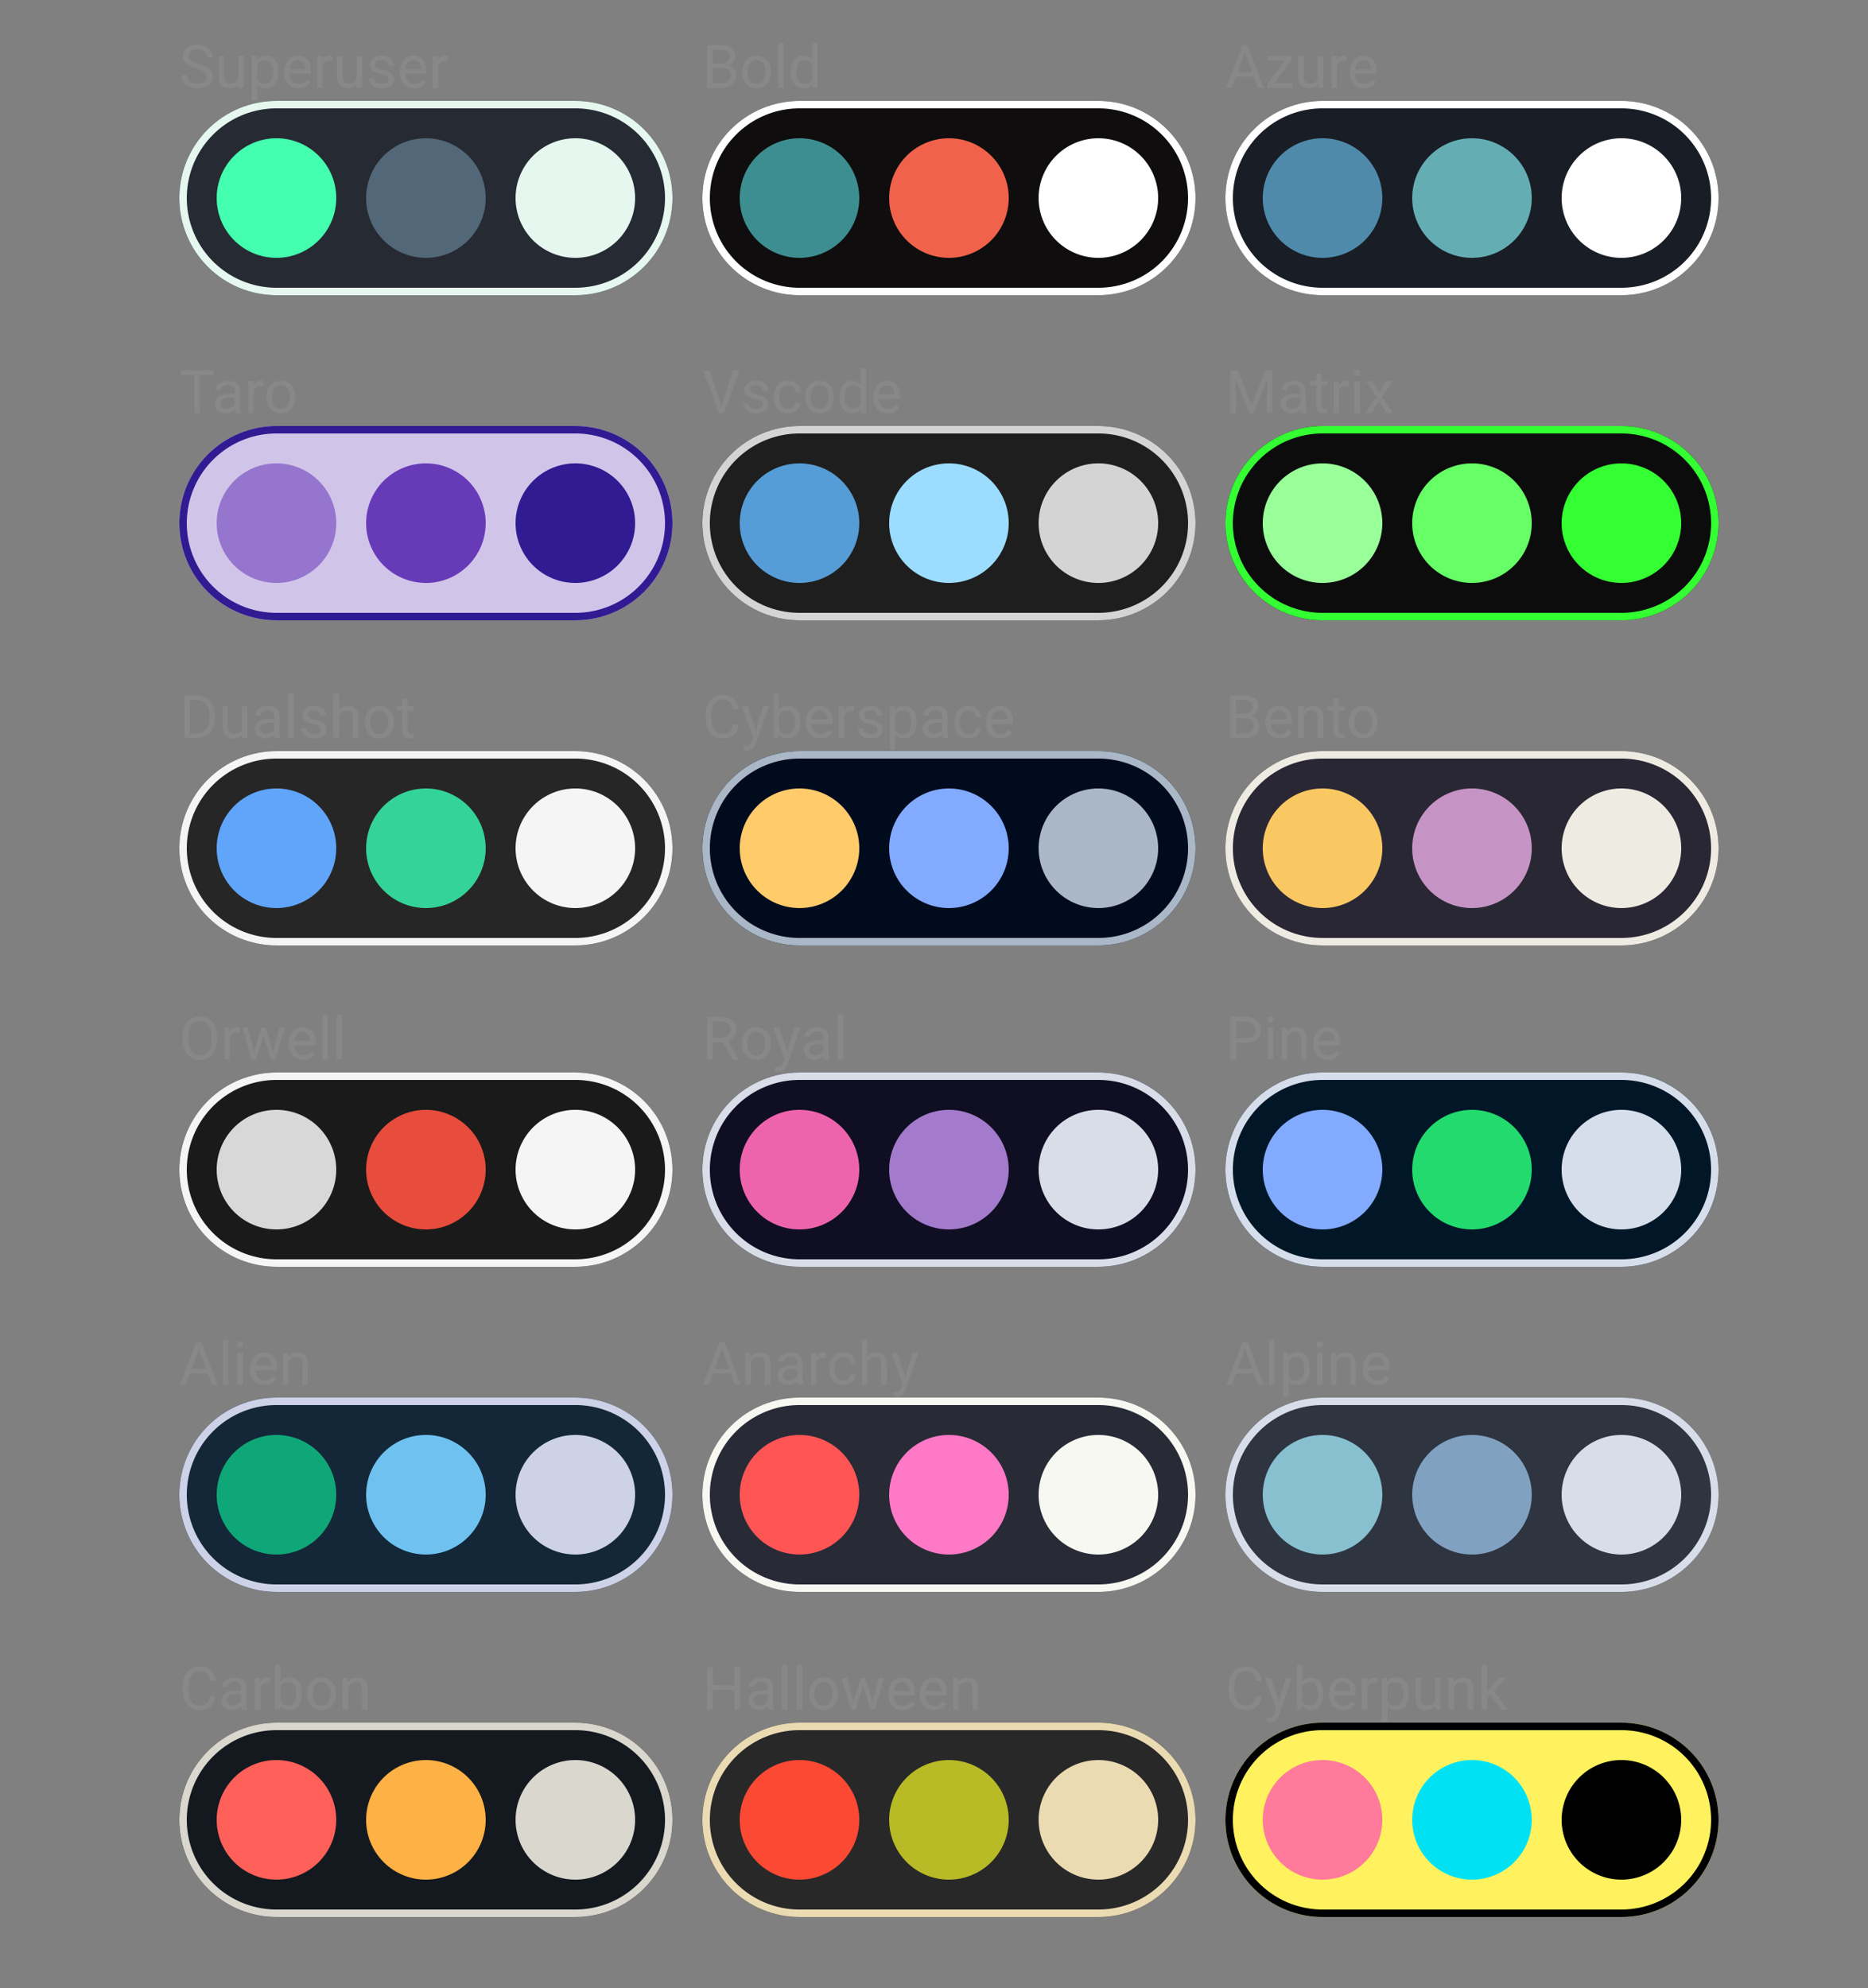 <svg width="500" height="532" viewBox="0 0 500 532" xmlns="http://www.w3.org/2000/svg"><rect x="0" y="0" width="500" height="532" fill="#808080" stroke="none"/><path fill="#888" d="M52.7 18.4L52.7 18.4Q50.7 17.9 49.9 17.0Q49.0 16.2 49.0 15.1L49.0 15.1Q49.0 13.7 50.1 12.8Q51.1 12.0 52.9 12.0L52.9 12.0Q54.0 12.0 54.9 12.4Q55.9 12.9 56.4 13.7Q56.9 14.5 56.9 15.4L56.9 15.4L55.4 15.4Q55.4 14.4 54.7 13.8Q54.0 13.2 52.9 13.2L52.9 13.2Q51.7 13.2 51.1 13.7Q50.5 14.2 50.5 15.0L50.5 15.0Q50.5 15.7 51.1 16.2Q51.7 16.7 53.1 17.1Q54.5 17.5 55.3 18.0Q56.1 18.4 56.5 19.1Q56.9 19.7 56.9 20.6L56.9 20.6Q56.9 22.0 55.8 22.8Q54.7 23.6 52.9 23.6L52.9 23.6Q51.8 23.6 50.7 23.2Q49.7 22.7 49.2 22.0Q48.6 21.2 48.6 20.2L48.6 20.2L50.1 20.2Q50.1 21.2 50.9 21.8Q51.7 22.4 52.9 22.4L52.9 22.4Q54.1 22.4 54.8 21.9Q55.4 21.4 55.4 20.6Q55.4 19.8 54.8 19.3Q54.2 18.9 52.7 18.4ZM63.8 23.5L63.8 22.6Q63.0 23.6 61.3 23.6L61.3 23.6Q60.0 23.6 59.3 22.9Q58.6 22.1 58.6 20.5L58.6 20.5L58.6 15.0L60 15.0L60 20.5Q60 22.4 61.6 22.4L61.6 22.4Q63.2 22.4 63.8 21.2L63.8 21.2L63.8 15.0L65.2 15.0L65.2 23.5L63.8 23.5ZM74.5 19.2L74.5 19.4Q74.5 21.3 73.7 22.5Q72.8 23.6 71.3 23.6L71.3 23.6Q69.7 23.6 68.9 22.7L68.9 22.7L68.9 26.7L67.4 26.7L67.4 15.0L68.7 15.0L68.8 16.0Q69.7 14.9 71.3 14.9L71.3 14.9Q72.8 14.9 73.7 16.0Q74.5 17.2 74.5 19.2L74.5 19.2ZM73.1 19.2L73.1 19.2Q73.1 17.8 72.5 16.9Q71.9 16.1 70.8 16.1L70.8 16.1Q69.5 16.1 68.9 17.3L68.9 17.3L68.9 21.3Q69.5 22.5 70.8 22.5L70.8 22.5Q71.9 22.5 72.5 21.6Q73.1 20.8 73.1 19.2ZM79.9 23.6L79.9 23.6Q78.2 23.6 77.1 22.5Q76.0 21.4 76.0 19.5L76.0 19.5L76.0 19.2Q76.0 18.0 76.5 17.0Q77.0 16.0 77.8 15.4Q78.7 14.9 79.7 14.9L79.7 14.9Q81.4 14.9 82.3 16.0Q83.2 17.0 83.2 19.1L83.2 19.1L83.2 19.7L77.5 19.7Q77.5 20.9 78.2 21.7Q78.9 22.5 80.0 22.5L80.0 22.5Q80.7 22.5 81.3 22.1Q81.8 21.8 82.2 21.3L82.2 21.3L83.1 22.0Q82.0 23.6 79.9 23.6ZM79.7 16.1L79.7 16.1Q78.8 16.1 78.2 16.7Q77.6 17.3 77.5 18.5L77.5 18.5L81.7 18.5L81.7 18.4Q81.7 17.3 81.1 16.7Q80.6 16.1 79.7 16.1ZM88.9 15.0L88.9 16.3Q88.6 16.3 88.2 16.3L88.2 16.3Q86.8 16.3 86.3 17.5L86.3 17.5L86.3 23.5L84.9 23.5L84.9 15.0L86.3 15.0L86.3 16.0Q87 14.9 88.3 14.9L88.3 14.9Q88.7 14.9 88.9 15.0L88.9 15.0ZM95.5 23.5L95.5 22.6Q94.6 23.6 93.0 23.6L93.0 23.6Q91.7 23.6 91.0 22.9Q90.3 22.1 90.2 20.5L90.2 20.5L90.2 15.0L91.7 15.0L91.7 20.5Q91.7 22.4 93.3 22.4L93.3 22.4Q94.9 22.4 95.5 21.2L95.5 21.2L95.5 15.0L96.9 15.0L96.9 23.5L95.5 23.5ZM104.0 21.2L104.0 21.2Q104.0 20.7 103.6 20.3Q103.1 20.0 102.0 19.8Q100.9 19.5 100.3 19.2Q99.6 18.9 99.3 18.4Q99.0 18.0 99.0 17.4L99.0 17.4Q99.0 16.3 99.9 15.6Q100.8 14.9 102.2 14.9L102.2 14.9Q103.6 14.9 104.5 15.6Q105.4 16.4 105.4 17.5L105.4 17.5L103.9 17.5Q103.9 16.9 103.4 16.5Q102.9 16.1 102.2 16.1L102.2 16.1Q101.4 16.1 100.9 16.4Q100.5 16.7 100.5 17.3L100.5 17.3Q100.5 17.8 100.9 18.1Q101.3 18.4 102.4 18.6Q103.5 18.8 104.1 19.2Q104.8 19.5 105.1 20.0Q105.5 20.5 105.5 21.1L105.5 21.1Q105.5 22.3 104.6 23.0Q103.6 23.6 102.2 23.6L102.2 23.6Q101.2 23.6 100.4 23.3Q99.6 22.9 99.2 22.3Q98.7 21.6 98.7 20.9L98.7 20.9L100.2 20.9Q100.2 21.6 100.8 22.0Q101.3 22.5 102.2 22.5L102.2 22.5Q103.0 22.5 103.5 22.1Q104.0 21.8 104.0 21.2ZM110.9 23.6L110.9 23.6Q109.1 23.6 108.1 22.5Q107.0 21.4 107.0 19.5L107.0 19.5L107.0 19.2Q107.0 18.0 107.5 17.0Q107.9 16.0 108.8 15.4Q109.7 14.9 110.7 14.9L110.7 14.9Q112.3 14.9 113.2 16.0Q114.1 17.0 114.1 19.1L114.1 19.1L114.1 19.7L108.4 19.7Q108.5 20.9 109.2 21.7Q109.9 22.5 110.9 22.5L110.9 22.5Q111.7 22.5 112.2 22.1Q112.8 21.8 113.2 21.3L113.2 21.3L114.0 22.0Q113.0 23.6 110.9 23.6ZM110.7 16.1L110.7 16.1Q109.8 16.1 109.2 16.7Q108.6 17.3 108.5 18.5L108.5 18.5L112.7 18.5L112.7 18.4Q112.6 17.3 112.1 16.7Q111.6 16.1 110.7 16.1ZM119.9 15.0L119.9 16.3Q119.6 16.3 119.2 16.3L119.2 16.3Q117.8 16.3 117.3 17.5L117.3 17.5L117.3 23.5L115.8 23.5L115.8 15.0L117.2 15.0L117.3 16.0Q118.0 14.9 119.3 14.9L119.3 14.9Q119.7 14.9 119.9 15.0L119.9 15.0Z "/><defs><clipPath id="satori_bc-id-0-0-1"><path x="48" y="27" width="132" height="52" d="M74,27 h80 a26,26 0 0 1 26,26 v0 a26,26 0 0 1 -26,26 h-80 a26,26 0 0 1 -26,-26 v0 a26,26 0 0 1 26,-26"/></clipPath></defs><path x="48" y="27" width="132" height="52" fill="#262a33" d="M74,27 h80 a26,26 0 0 1 26,26 v0 a26,26 0 0 1 -26,26 h-80 a26,26 0 0 1 -26,-26 v0 a26,26 0 0 1 26,-26"/><path width="132" height="52" clip-path="url(#satori_bc-id-0-0-1)" fill="none" stroke="#e5f7ef" stroke-width="4" d="M55.615,34.615 A26,26 0 0 1 74,27 h80 a26,26 0 0 1 26,26 v0 a26,26 0 0 1 -26,26 h-80 a26,26 0 0 1 -26,-26 v0 A26,26 0 0 1 55.615,34.615"/><path x="58" y="37" width="32" height="32" fill="#43ffaf" d="M74,37 h0 a16,16 0 0 1 16,16 v0 a16,16 0 0 1 -16,16 h0 a16,16 0 0 1 -16,-16 v0 a16,16 0 0 1 16,-16"/><path x="98" y="37" width="32" height="32" fill="#526777" d="M114,37 h0 a16,16 0 0 1 16,16 v0 a16,16 0 0 1 -16,16 h0 a16,16 0 0 1 -16,-16 v0 a16,16 0 0 1 16,-16"/><path x="138" y="37" width="32" height="32" fill="#e5f7ef" d="M154,37 h0 a16,16 0 0 1 16,16 v0 a16,16 0 0 1 -16,16 h0 a16,16 0 0 1 -16,-16 v0 a16,16 0 0 1 16,-16"/><path fill="#888" d="M193.3 23.5L189.3 23.5L189.3 12.1L193.0 12.1Q194.9 12.1 195.8 12.9Q196.8 13.6 196.8 15.1L196.8 15.1Q196.8 15.9 196.3 16.5Q195.9 17.2 195.1 17.5L195.1 17.5Q196.0 17.8 196.5 18.5Q197.1 19.2 197.1 20.2L197.1 20.2Q197.1 21.7 196.1 22.6Q195.1 23.5 193.3 23.5L193.3 23.5ZM193.3 18.2L190.8 18.2L190.8 22.3L193.3 22.3Q194.3 22.3 194.9 21.7Q195.6 21.2 195.6 20.2L195.6 20.2Q195.6 18.2 193.3 18.2L193.3 18.2ZM190.8 13.3L190.8 17.0L193.1 17.0Q194.1 17.0 194.7 16.5Q195.3 16.0 195.3 15.1L195.3 15.1Q195.3 14.2 194.7 13.8Q194.2 13.3 193.0 13.3L193.0 13.3L190.8 13.3ZM198.7 19.3L198.7 19.2Q198.7 17.9 199.2 16.9Q199.6 16.0 200.5 15.4Q201.4 14.9 202.5 14.9L202.5 14.9Q204.2 14.9 205.3 16.1Q206.4 17.3 206.4 19.2L206.4 19.2L206.4 19.4Q206.4 20.6 205.9 21.6Q205.4 22.5 204.5 23.1Q203.7 23.6 202.5 23.6L202.5 23.6Q200.8 23.6 199.7 22.4Q198.7 21.2 198.7 19.3L198.7 19.3ZM200.1 19.4L200.1 19.4Q200.1 20.8 200.8 21.6Q201.4 22.5 202.5 22.5L202.5 22.5Q203.6 22.5 204.3 21.6Q204.9 20.7 204.9 19.2L204.9 19.2Q204.9 17.8 204.3 16.9Q203.6 16.1 202.5 16.1L202.5 16.1Q201.4 16.1 200.8 16.9Q200.1 17.8 200.1 19.4ZM209.8 11.5L209.8 23.5L208.3 23.5L208.3 11.5L209.8 11.5ZM211.7 19.3L211.7 19.2Q211.7 17.2 212.6 16.1Q213.6 14.9 215.0 14.9L215.0 14.9Q216.5 14.9 217.4 15.9L217.4 15.9L217.4 11.5L218.8 11.5L218.8 23.5L217.5 23.5L217.4 22.6Q216.6 23.6 215.0 23.6L215.0 23.6Q213.6 23.6 212.6 22.4Q211.7 21.2 211.7 19.3L211.7 19.3ZM213.2 19.4L213.2 19.4Q213.2 20.8 213.8 21.6Q214.3 22.4 215.4 22.4L215.4 22.4Q216.8 22.4 217.4 21.2L217.4 21.2L217.4 17.3Q216.8 16.1 215.4 16.1L215.4 16.1Q214.3 16.1 213.8 16.9Q213.2 17.7 213.2 19.4Z "/><defs><clipPath id="satori_bc-id-0-1-1"><path x="188" y="27" width="132" height="52" d="M214,27 h80 a26,26 0 0 1 26,26 v0 a26,26 0 0 1 -26,26 h-80 a26,26 0 0 1 -26,-26 v0 a26,26 0 0 1 26,-26"/></clipPath></defs><path x="188" y="27" width="132" height="52" fill="#0f0d0d" d="M214,27 h80 a26,26 0 0 1 26,26 v0 a26,26 0 0 1 -26,26 h-80 a26,26 0 0 1 -26,-26 v0 a26,26 0 0 1 26,-26"/><path width="132" height="52" clip-path="url(#satori_bc-id-0-1-1)" fill="none" stroke="#ffffff" stroke-width="4" d="M195.615,34.615 A26,26 0 0 1 214,27 h80 a26,26 0 0 1 26,26 v0 a26,26 0 0 1 -26,26 h-80 a26,26 0 0 1 -26,-26 v0 A26,26 0 0 1 195.615,34.615"/><path x="198" y="37" width="32" height="32" fill="#3d8e91" d="M214,37 h0 a16,16 0 0 1 16,16 v0 a16,16 0 0 1 -16,16 h0 a16,16 0 0 1 -16,-16 v0 a16,16 0 0 1 16,-16"/><path x="238" y="37" width="32" height="32" fill="#f0624b" d="M254,37 h0 a16,16 0 0 1 16,16 v0 a16,16 0 0 1 -16,16 h0 a16,16 0 0 1 -16,-16 v0 a16,16 0 0 1 16,-16"/><path x="278" y="37" width="32" height="32" fill="#ffffff" d="M294,37 h0 a16,16 0 0 1 16,16 v0 a16,16 0 0 1 -16,16 h0 a16,16 0 0 1 -16,-16 v0 a16,16 0 0 1 16,-16"/><path fill="#888" d="M336.7 23.5L335.6 20.5L330.8 20.5L329.8 23.5L328.2 23.5L332.6 12.1L333.9 12.1L338.2 23.5L336.7 23.5ZM333.2 14.0L331.3 19.3L335.2 19.3L333.2 14.0ZM345.7 16.1L341.0 22.3L345.9 22.3L345.9 23.5L339.2 23.5L339.2 22.4L343.9 16.2L339.3 16.2L339.3 15.0L345.7 15.0L345.7 16.1ZM352.8 23.5L352.8 22.6Q351.9 23.6 350.3 23.6L350.3 23.6Q348.9 23.6 348.2 22.9Q347.5 22.1 347.5 20.5L347.5 20.5L347.5 15.0L349.0 15.0L349.0 20.5Q349.0 22.4 350.5 22.4L350.5 22.4Q352.2 22.4 352.7 21.2L352.7 21.2L352.7 15.0L354.2 15.0L354.2 23.5L352.8 23.5ZM360.5 15.0L360.5 16.3Q360.1 16.3 359.8 16.3L359.8 16.3Q358.3 16.3 357.8 17.5L357.8 17.5L357.8 23.5L356.4 23.5L356.4 15.0L357.8 15.0L357.8 16.0Q358.5 14.9 359.8 14.9L359.8 14.9Q360.2 14.9 360.5 15.0L360.5 15.0ZM365.1 23.6L365.1 23.6Q363.4 23.6 362.4 22.5Q361.3 21.4 361.3 19.5L361.3 19.5L361.3 19.2Q361.3 18.0 361.8 17.0Q362.2 16.0 363.1 15.4Q364.0 14.9 365.0 14.9L365.0 14.9Q366.6 14.9 367.5 16.0Q368.4 17.0 368.4 19.1L368.4 19.1L368.4 19.7L362.7 19.7Q362.8 20.9 363.4 21.7Q364.1 22.5 365.2 22.5L365.2 22.5Q366.0 22.5 366.5 22.1Q367.1 21.8 367.5 21.3L367.5 21.3L368.3 22.0Q367.3 23.6 365.1 23.6ZM365.0 16.1L365.0 16.1Q364.1 16.1 363.5 16.7Q362.9 17.3 362.8 18.5L362.8 18.5L367 18.5L367 18.4Q366.9 17.3 366.4 16.7Q365.9 16.1 365.0 16.1Z "/><defs><clipPath id="satori_bc-id-0-2-1"><path x="328" y="27" width="132" height="52" d="M354,27 h80 a26,26 0 0 1 26,26 v0 a26,26 0 0 1 -26,26 h-80 a26,26 0 0 1 -26,-26 v0 a26,26 0 0 1 26,-26"/></clipPath></defs><path x="328" y="27" width="132" height="52" fill="#181d26" d="M354,27 h80 a26,26 0 0 1 26,26 v0 a26,26 0 0 1 -26,26 h-80 a26,26 0 0 1 -26,-26 v0 a26,26 0 0 1 26,-26"/><path width="132" height="52" clip-path="url(#satori_bc-id-0-2-1)" fill="none" stroke="#ffffff" stroke-width="4" d="M335.615,34.615 A26,26 0 0 1 354,27 h80 a26,26 0 0 1 26,26 v0 a26,26 0 0 1 -26,26 h-80 a26,26 0 0 1 -26,-26 v0 A26,26 0 0 1 335.615,34.615"/><path x="338" y="37" width="32" height="32" fill="#508aaa" d="M354,37 h0 a16,16 0 0 1 16,16 v0 a16,16 0 0 1 -16,16 h0 a16,16 0 0 1 -16,-16 v0 a16,16 0 0 1 16,-16"/><path x="378" y="37" width="32" height="32" fill="#64aeb3" d="M394,37 h0 a16,16 0 0 1 16,16 v0 a16,16 0 0 1 -16,16 h0 a16,16 0 0 1 -16,-16 v0 a16,16 0 0 1 16,-16"/><path x="418" y="37" width="32" height="32" fill="#ffffff" d="M434,37 h0 a16,16 0 0 1 16,16 v0 a16,16 0 0 1 -16,16 h0 a16,16 0 0 1 -16,-16 v0 a16,16 0 0 1 16,-16"/><path fill="#888" d="M57.2 99.1L57.2 100.3L53.5 100.3L53.5 110.5L52.0 110.5L52.0 100.3L48.4 100.3L48.4 99.1L57.2 99.1ZM64.5 110.5L63.0 110.5Q62.9 110.2 62.8 109.6L62.8 109.6Q61.8 110.6 60.4 110.6L60.4 110.6Q59.1 110.6 58.3 109.9Q57.5 109.2 57.5 108.1L57.5 108.1Q57.5 106.8 58.5 106.1Q59.5 105.4 61.3 105.4L61.3 105.4L62.8 105.4L62.8 104.7Q62.8 103.9 62.3 103.5Q61.8 103.0 61.0 103.0L61.0 103.0Q60.2 103.0 59.7 103.4Q59.1 103.8 59.1 104.4L59.1 104.4L57.7 104.4Q57.7 103.7 58.1 103.2Q58.6 102.6 59.4 102.2Q60.1 101.9 61.0 101.9L61.0 101.9Q62.5 101.9 63.3 102.6Q64.2 103.3 64.2 104.6L64.2 104.6L64.2 108.5Q64.2 109.7 64.5 110.4L64.5 110.4L64.5 110.5ZM60.6 109.4L60.6 109.4Q61.3 109.4 61.9 109.0Q62.5 108.7 62.8 108.1L62.8 108.1L62.8 106.4L61.6 106.4Q59.0 106.4 59.0 107.9L59.0 107.9Q59.0 108.6 59.4 109.0Q59.9 109.4 60.6 109.4ZM70.5 102.0L70.5 103.3Q70.2 103.3 69.8 103.3L69.8 103.3Q68.4 103.3 67.9 104.5L67.9 104.5L67.9 110.5L66.5 110.5L66.5 102.0L67.9 102.0L67.9 103.0Q68.6 101.9 69.9 101.9L69.9 101.9Q70.3 101.9 70.5 102.0L70.5 102.0ZM71.3 106.3L71.3 106.2Q71.3 104.9 71.8 103.9Q72.3 103.0 73.2 102.4Q74.1 101.9 75.2 101.9L75.2 101.9Q76.9 101.9 78.0 103.1Q79.0 104.3 79.0 106.2L79.0 106.2L79.0 106.4Q79.0 107.6 78.6 108.6Q78.1 109.5 77.2 110.1Q76.3 110.6 75.2 110.6L75.2 110.6Q73.5 110.6 72.4 109.4Q71.3 108.2 71.3 106.3L71.3 106.3ZM72.8 106.4L72.8 106.4Q72.8 107.8 73.4 108.6Q74.1 109.5 75.2 109.5L75.2 109.5Q76.3 109.5 76.9 108.6Q77.6 107.7 77.6 106.2L77.6 106.2Q77.6 104.8 76.9 103.9Q76.3 103.1 75.2 103.1L75.2 103.1Q74.1 103.1 73.4 103.9Q72.8 104.8 72.8 106.4Z "/><defs><clipPath id="satori_bc-id-0-3-1"><path x="48" y="114" width="132" height="52" d="M74,114 h80 a26,26 0 0 1 26,26 v0 a26,26 0 0 1 -26,26 h-80 a26,26 0 0 1 -26,-26 v0 a26,26 0 0 1 26,-26"/></clipPath></defs><path x="48" y="114" width="132" height="52" fill="#D1C4E9" d="M74,114 h80 a26,26 0 0 1 26,26 v0 a26,26 0 0 1 -26,26 h-80 a26,26 0 0 1 -26,-26 v0 a26,26 0 0 1 26,-26"/><path width="132" height="52" clip-path="url(#satori_bc-id-0-3-1)" fill="none" stroke="#311B92" stroke-width="4" d="M55.615,121.615 A26,26 0 0 1 74,114 h80 a26,26 0 0 1 26,26 v0 a26,26 0 0 1 -26,26 h-80 a26,26 0 0 1 -26,-26 v0 A26,26 0 0 1 55.615,121.615"/><path x="58" y="124" width="32" height="32" fill="#9575CD" d="M74,124 h0 a16,16 0 0 1 16,16 v0 a16,16 0 0 1 -16,16 h0 a16,16 0 0 1 -16,-16 v0 a16,16 0 0 1 16,-16"/><path x="98" y="124" width="32" height="32" fill="#673AB7" d="M114,124 h0 a16,16 0 0 1 16,16 v0 a16,16 0 0 1 -16,16 h0 a16,16 0 0 1 -16,-16 v0 a16,16 0 0 1 16,-16"/><path x="138" y="124" width="32" height="32" fill="#311B92" d="M154,124 h0 a16,16 0 0 1 16,16 v0 a16,16 0 0 1 -16,16 h0 a16,16 0 0 1 -16,-16 v0 a16,16 0 0 1 16,-16"/><path fill="#888" d="M189.9 99.1L193.1 108.5L196.3 99.1L198.0 99.1L193.8 110.5L192.4 110.5L188.2 99.1L189.9 99.1ZM204.2 108.2L204.2 108.2Q204.2 107.7 203.8 107.3Q203.3 107.0 202.2 106.8Q201.1 106.5 200.5 106.2Q199.8 105.9 199.5 105.4Q199.2 105.0 199.2 104.4L199.2 104.4Q199.2 103.3 200.1 102.6Q201.0 101.9 202.3 101.9L202.3 101.9Q203.8 101.9 204.7 102.6Q205.6 103.4 205.6 104.5L205.6 104.5L204.1 104.5Q204.1 103.9 203.6 103.5Q203.1 103.1 202.3 103.1L202.3 103.1Q201.5 103.1 201.1 103.4Q200.7 103.7 200.7 104.3L200.7 104.3Q200.7 104.8 201.1 105.1Q201.5 105.4 202.6 105.6Q203.6 105.8 204.3 106.2Q205.0 106.5 205.3 107.0Q205.6 107.5 205.6 108.1L205.6 108.1Q205.6 109.3 204.7 110.0Q203.8 110.6 202.4 110.6L202.4 110.6Q201.4 110.6 200.6 110.3Q199.8 109.9 199.4 109.3Q198.9 108.6 198.9 107.9L198.9 107.9L200.4 107.9Q200.4 108.6 200.9 109.0Q201.5 109.5 202.4 109.5L202.4 109.5Q203.2 109.5 203.7 109.1Q204.2 108.8 204.2 108.2ZM210.9 109.5L210.9 109.5Q211.7 109.5 212.3 109.0Q212.8 108.5 212.9 107.8L212.9 107.8L214.3 107.8Q214.2 108.5 213.8 109.2Q213.3 109.9 212.5 110.2Q211.8 110.6 210.9 110.6L210.9 110.6Q209.2 110.6 208.2 109.5Q207.1 108.3 207.1 106.3L207.1 106.3L207.1 106.1Q207.1 104.9 207.6 103.9Q208.1 102.9 208.9 102.4Q209.8 101.9 210.9 101.9L210.9 101.9Q212.3 101.9 213.3 102.7Q214.2 103.6 214.3 104.9L214.3 104.9L212.9 104.9Q212.8 104.1 212.3 103.6Q211.7 103.1 210.9 103.1L210.9 103.1Q209.8 103.1 209.2 103.9Q208.6 104.6 208.6 106.1L208.6 106.1L208.6 106.4Q208.6 107.9 209.2 108.7Q209.8 109.5 210.9 109.5ZM215.5 106.3L215.5 106.2Q215.5 104.9 216.0 103.9Q216.5 103.0 217.4 102.4Q218.2 101.9 219.4 101.9L219.4 101.9Q221.1 101.9 222.1 103.1Q223.2 104.3 223.2 106.2L223.2 106.2L223.2 106.4Q223.2 107.6 222.7 108.6Q222.3 109.5 221.4 110.1Q220.5 110.6 219.4 110.6L219.4 110.6Q217.6 110.6 216.6 109.4Q215.5 108.2 215.5 106.3L215.5 106.3ZM217.0 106.4L217.0 106.4Q217.0 107.8 217.6 108.6Q218.3 109.5 219.4 109.5L219.4 109.5Q220.5 109.5 221.1 108.6Q221.8 107.7 221.8 106.2L221.8 106.2Q221.8 104.8 221.1 103.9Q220.4 103.1 219.4 103.1L219.4 103.1Q218.3 103.1 217.6 103.9Q217.0 104.8 217.0 106.4ZM224.7 106.3L224.7 106.2Q224.7 104.2 225.6 103.1Q226.5 101.9 228.0 101.9L228.0 101.9Q229.5 101.9 230.4 102.9L230.4 102.9L230.4 98.5L231.8 98.5L231.8 110.5L230.5 110.5L230.4 109.6Q229.5 110.6 228.0 110.6L228.0 110.6Q226.5 110.6 225.6 109.4Q224.7 108.2 224.7 106.3L224.7 106.3ZM226.1 106.4L226.1 106.4Q226.1 107.8 226.7 108.6Q227.3 109.4 228.4 109.4L228.4 109.4Q229.7 109.4 230.4 108.2L230.4 108.2L230.4 104.3Q229.7 103.1 228.4 103.1L228.4 103.1Q227.3 103.1 226.7 103.9Q226.1 104.7 226.1 106.4ZM237.6 110.6L237.6 110.6Q235.8 110.6 234.8 109.5Q233.7 108.4 233.7 106.5L233.7 106.5L233.7 106.2Q233.7 105.0 234.2 104.0Q234.6 103.0 235.5 102.4Q236.4 101.9 237.4 101.9L237.4 101.9Q239.0 101.9 239.9 103.0Q240.9 104.0 240.9 106.1L240.9 106.1L240.9 106.7L235.1 106.7Q235.2 107.9 235.9 108.7Q236.6 109.5 237.6 109.5L237.6 109.5Q238.4 109.5 238.9 109.1Q239.5 108.8 239.9 108.3L239.9 108.3L240.7 109.0Q239.7 110.6 237.6 110.6ZM237.4 103.1L237.4 103.1Q236.5 103.1 235.9 103.7Q235.3 104.3 235.2 105.5L235.2 105.5L239.4 105.5L239.4 105.4Q239.3 104.3 238.8 103.7Q238.3 103.1 237.4 103.1Z "/><defs><clipPath id="satori_bc-id-0-4-1"><path x="188" y="114" width="132" height="52" d="M214,114 h80 a26,26 0 0 1 26,26 v0 a26,26 0 0 1 -26,26 h-80 a26,26 0 0 1 -26,-26 v0 a26,26 0 0 1 26,-26"/></clipPath></defs><path x="188" y="114" width="132" height="52" fill="#1E1E1E" d="M214,114 h80 a26,26 0 0 1 26,26 v0 a26,26 0 0 1 -26,26 h-80 a26,26 0 0 1 -26,-26 v0 a26,26 0 0 1 26,-26"/><path width="132" height="52" clip-path="url(#satori_bc-id-0-4-1)" fill="none" stroke="#D4D4D4" stroke-width="4" d="M195.615,121.615 A26,26 0 0 1 214,114 h80 a26,26 0 0 1 26,26 v0 a26,26 0 0 1 -26,26 h-80 a26,26 0 0 1 -26,-26 v0 A26,26 0 0 1 195.615,121.615"/><path x="198" y="124" width="32" height="32" fill="#569CD6" d="M214,124 h0 a16,16 0 0 1 16,16 v0 a16,16 0 0 1 -16,16 h0 a16,16 0 0 1 -16,-16 v0 a16,16 0 0 1 16,-16"/><path x="238" y="124" width="32" height="32" fill="#9CDCFE" d="M254,124 h0 a16,16 0 0 1 16,16 v0 a16,16 0 0 1 -16,16 h0 a16,16 0 0 1 -16,-16 v0 a16,16 0 0 1 16,-16"/><path x="278" y="124" width="32" height="32" fill="#D4D4D4" d="M294,124 h0 a16,16 0 0 1 16,16 v0 a16,16 0 0 1 -16,16 h0 a16,16 0 0 1 -16,-16 v0 a16,16 0 0 1 16,-16"/><path fill="#888" d="M329.3 99.1L331.3 99.1L335.0 108.4L338.7 99.1L340.6 99.1L340.6 110.5L339.1 110.5L339.1 106.1L339.3 101.3L335.5 110.5L334.4 110.5L330.7 101.3L330.8 106.1L330.8 110.5L329.3 110.5L329.3 99.1ZM349.8 110.5L348.3 110.5Q348.2 110.2 348.1 109.6L348.1 109.6Q347.1 110.6 345.7 110.6L345.7 110.6Q344.4 110.6 343.6 109.9Q342.8 109.2 342.8 108.1L342.8 108.1Q342.8 106.8 343.8 106.1Q344.8 105.4 346.6 105.4L346.6 105.4L348.1 105.4L348.1 104.7Q348.1 103.9 347.6 103.5Q347.1 103.0 346.3 103.0L346.3 103.0Q345.5 103.0 345.0 103.4Q344.4 103.8 344.4 104.4L344.4 104.4L343.0 104.4Q343.0 103.7 343.4 103.2Q343.9 102.6 344.7 102.2Q345.4 101.9 346.4 101.9L346.4 101.9Q347.8 101.9 348.6 102.6Q349.5 103.3 349.5 104.6L349.5 104.6L349.5 108.5Q349.5 109.7 349.8 110.4L349.8 110.4L349.8 110.5ZM345.9 109.4L345.9 109.4Q346.6 109.4 347.2 109.0Q347.8 108.7 348.1 108.1L348.1 108.1L348.1 106.4L346.9 106.4Q344.3 106.4 344.3 107.9L344.3 107.9Q344.3 108.6 344.7 109.0Q345.2 109.4 345.9 109.4ZM352.3 100.0L353.7 100.0L353.7 102.0L355.3 102.0L355.3 103.1L353.7 103.1L353.7 108.4Q353.7 108.9 353.9 109.2Q354.1 109.4 354.7 109.4L354.7 109.4Q354.9 109.4 355.3 109.3L355.3 109.3L355.3 110.5Q354.8 110.6 354.2 110.6L354.2 110.6Q353.3 110.6 352.8 110.1Q352.3 109.5 352.3 108.4L352.3 108.4L352.3 103.1L350.7 103.1L350.7 102.0L352.3 102.0L352.3 100.0ZM361.1 102.0L361.1 103.3Q360.8 103.3 360.4 103.3L360.4 103.3Q358.9 103.3 358.4 104.5L358.4 104.5L358.4 110.5L357.0 110.5L357.0 102.0L358.4 102.0L358.4 103.0Q359.1 101.9 360.4 101.9L360.4 101.9Q360.9 101.9 361.1 102.0L361.1 102.0ZM364.0 102.0L364.0 110.5L362.5 110.5L362.5 102.0L364.0 102.0ZM362.4 99.8L362.4 99.8Q362.4 99.4 362.6 99.2Q362.8 99.0 363.3 99.0Q363.7 99.0 363.9 99.2Q364.1 99.4 364.1 99.8Q364.1 100.1 363.9 100.4Q363.7 100.6 363.3 100.6Q362.8 100.6 362.6 100.4Q362.4 100.1 362.4 99.8ZM367.3 102.0L369.1 105.1L371 102.0L372.7 102.0L369.9 106.2L372.8 110.5L371.1 110.5L369.1 107.3L367.2 110.5L365.5 110.5L368.4 106.2L365.6 102.0L367.3 102.0Z "/><defs><clipPath id="satori_bc-id-0-5-1"><path x="328" y="114" width="132" height="52" d="M354,114 h80 a26,26 0 0 1 26,26 v0 a26,26 0 0 1 -26,26 h-80 a26,26 0 0 1 -26,-26 v0 a26,26 0 0 1 26,-26"/></clipPath></defs><path x="328" y="114" width="132" height="52" fill="#0C0C0C" d="M354,114 h80 a26,26 0 0 1 26,26 v0 a26,26 0 0 1 -26,26 h-80 a26,26 0 0 1 -26,-26 v0 a26,26 0 0 1 26,-26"/><path width="132" height="52" clip-path="url(#satori_bc-id-0-5-1)" fill="none" stroke="#33FF33" stroke-width="4" d="M335.615,121.615 A26,26 0 0 1 354,114 h80 a26,26 0 0 1 26,26 v0 a26,26 0 0 1 -26,26 h-80 a26,26 0 0 1 -26,-26 v0 A26,26 0 0 1 335.615,121.615"/><path x="338" y="124" width="32" height="32" fill="#99FF99" d="M354,124 h0 a16,16 0 0 1 16,16 v0 a16,16 0 0 1 -16,16 h0 a16,16 0 0 1 -16,-16 v0 a16,16 0 0 1 16,-16"/><path x="378" y="124" width="32" height="32" fill="#66FF66" d="M394,124 h0 a16,16 0 0 1 16,16 v0 a16,16 0 0 1 -16,16 h0 a16,16 0 0 1 -16,-16 v0 a16,16 0 0 1 16,-16"/><path x="418" y="124" width="32" height="32" fill="#33FF33" d="M434,124 h0 a16,16 0 0 1 16,16 v0 a16,16 0 0 1 -16,16 h0 a16,16 0 0 1 -16,-16 v0 a16,16 0 0 1 16,-16"/><path fill="#888" d="M52.5 197.5L49.3 197.5L49.3 186.1L52.5 186.1Q54.0 186.1 55.2 186.8Q56.3 187.4 56.9 188.6Q57.5 189.8 57.5 191.4L57.5 191.4L57.5 192.1Q57.5 193.7 56.9 195.0Q56.3 196.2 55.2 196.8Q54 197.5 52.5 197.5L52.5 197.5ZM52.6 187.3L50.8 187.3L50.8 196.3L52.4 196.3Q54.1 196.3 55.1 195.2Q56.1 194.1 56.1 192.1L56.1 192.1L56.1 191.4Q56.1 189.5 55.2 188.4Q54.2 187.4 52.6 187.3L52.6 187.3ZM64.8 197.5L64.8 196.6Q64.0 197.6 62.3 197.6L62.3 197.6Q61.0 197.6 60.3 196.9Q59.6 196.1 59.6 194.5L59.6 194.5L59.6 189.0L61 189.0L61 194.5Q61 196.4 62.6 196.4L62.6 196.4Q64.2 196.4 64.8 195.2L64.8 195.2L64.8 189.0L66.2 189.0L66.2 197.5L64.8 197.5ZM75.1 197.5L73.6 197.5Q73.5 197.2 73.4 196.6L73.4 196.6Q72.4 197.6 71.0 197.6L71.0 197.6Q69.8 197.6 69.0 196.9Q68.2 196.2 68.2 195.1L68.2 195.1Q68.2 193.8 69.2 193.1Q70.2 192.4 72.0 192.4L72.0 192.4L73.4 192.4L73.4 191.7Q73.4 190.9 72.9 190.5Q72.5 190.0 71.6 190.0L71.6 190.0Q70.8 190.0 70.3 190.4Q69.8 190.8 69.8 191.4L69.8 191.4L68.3 191.4Q68.3 190.7 68.8 190.2Q69.2 189.6 70.0 189.2Q70.8 188.9 71.7 188.9L71.7 188.9Q73.2 188.9 74.0 189.6Q74.8 190.3 74.8 191.6L74.8 191.6L74.8 195.5Q74.8 196.7 75.1 197.4L75.1 197.4L75.1 197.5ZM71.2 196.4L71.2 196.4Q71.9 196.4 72.5 196.0Q73.1 195.7 73.4 195.1L73.4 195.1L73.4 193.4L72.3 193.4Q69.6 193.4 69.6 194.9L69.6 194.9Q69.6 195.6 70.1 196.0Q70.5 196.4 71.2 196.4ZM78.7 185.5L78.7 197.5L77.2 197.5L77.2 185.5L78.7 185.5ZM85.9 195.2L85.9 195.2Q85.9 194.7 85.5 194.3Q85.0 194.0 83.9 193.8Q82.8 193.5 82.2 193.2Q81.5 192.9 81.2 192.4Q80.9 192.0 80.9 191.4L80.9 191.4Q80.9 190.3 81.8 189.6Q82.7 188.9 84.1 188.9L84.1 188.9Q85.5 188.9 86.4 189.6Q87.3 190.4 87.3 191.5L87.3 191.5L85.8 191.5Q85.8 190.9 85.3 190.5Q84.8 190.1 84.1 190.1L84.1 190.1Q83.3 190.1 82.8 190.4Q82.4 190.7 82.4 191.3L82.4 191.3Q82.4 191.8 82.8 192.1Q83.2 192.4 84.3 192.6Q85.4 192.8 86.0 193.2Q86.7 193.5 87.0 194.0Q87.4 194.5 87.4 195.1L87.4 195.1Q87.4 196.3 86.5 197.0Q85.5 197.6 84.1 197.6L84.1 197.6Q83.1 197.6 82.3 197.3Q81.5 196.9 81.1 196.3Q80.6 195.6 80.6 194.9L80.6 194.9L82.1 194.9Q82.1 195.6 82.7 196.0Q83.2 196.5 84.1 196.5L84.1 196.5Q84.9 196.5 85.4 196.1Q85.9 195.8 85.9 195.2ZM90.7 185.5L90.7 190.1Q91.6 188.9 93.2 188.9L93.2 188.9Q95.9 188.9 95.9 191.9L95.9 191.9L95.9 197.5L94.4 197.5L94.4 191.9Q94.4 191.0 94.0 190.5Q93.6 190.1 92.8 190.1L92.8 190.1Q92.0 190.1 91.5 190.5Q91.0 190.9 90.7 191.5L90.7 191.5L90.7 197.5L89.2 197.5L89.2 185.5L90.7 185.5ZM97.7 193.3L97.7 193.2Q97.7 191.9 98.2 190.9Q98.6 190.0 99.5 189.4Q100.4 188.9 101.5 188.9L101.5 188.9Q103.2 188.9 104.3 190.1Q105.4 191.3 105.4 193.2L105.4 193.2L105.4 193.4Q105.4 194.6 104.9 195.6Q104.4 196.5 103.5 197.1Q102.7 197.6 101.5 197.6L101.5 197.6Q99.8 197.6 98.7 196.4Q97.7 195.2 97.7 193.3L97.7 193.3ZM99.1 193.4L99.1 193.4Q99.1 194.8 99.8 195.6Q100.4 196.5 101.5 196.5L101.5 196.5Q102.6 196.5 103.3 195.6Q103.9 194.7 103.9 193.2L103.9 193.2Q103.9 191.8 103.3 190.9Q102.6 190.1 101.5 190.1L101.5 190.1Q100.4 190.1 99.8 190.9Q99.1 191.8 99.1 193.4ZM107.7 187.0L109.1 187.0L109.1 189.0L110.7 189.0L110.7 190.1L109.1 190.1L109.1 195.4Q109.1 195.9 109.4 196.2Q109.6 196.4 110.1 196.4L110.1 196.4Q110.3 196.4 110.8 196.3L110.8 196.3L110.8 197.5Q110.2 197.6 109.6 197.6L109.6 197.6Q108.7 197.6 108.2 197.1Q107.7 196.5 107.7 195.4L107.7 195.4L107.7 190.1L106.2 190.1L106.2 189.0L107.7 189.0L107.7 187.0Z "/><defs><clipPath id="satori_bc-id-0-6-1"><path x="48" y="201" width="132" height="52" d="M74,201 h80 a26,26 0 0 1 26,26 v0 a26,26 0 0 1 -26,26 h-80 a26,26 0 0 1 -26,-26 v0 a26,26 0 0 1 26,-26"/></clipPath></defs><path x="48" y="201" width="132" height="52" fill="#262626" d="M74,201 h80 a26,26 0 0 1 26,26 v0 a26,26 0 0 1 -26,26 h-80 a26,26 0 0 1 -26,-26 v0 a26,26 0 0 1 26,-26"/><path width="132" height="52" clip-path="url(#satori_bc-id-0-6-1)" fill="none" stroke="#F5F5F5" stroke-width="4" d="M55.615,208.615 A26,26 0 0 1 74,201 h80 a26,26 0 0 1 26,26 v0 a26,26 0 0 1 -26,26 h-80 a26,26 0 0 1 -26,-26 v0 A26,26 0 0 1 55.615,208.615"/><path x="58" y="211" width="32" height="32" fill="#60A5FA" d="M74,211 h0 a16,16 0 0 1 16,16 v0 a16,16 0 0 1 -16,16 h0 a16,16 0 0 1 -16,-16 v0 a16,16 0 0 1 16,-16"/><path x="98" y="211" width="32" height="32" fill="#34D399" d="M114,211 h0 a16,16 0 0 1 16,16 v0 a16,16 0 0 1 -16,16 h0 a16,16 0 0 1 -16,-16 v0 a16,16 0 0 1 16,-16"/><path x="138" y="211" width="32" height="32" fill="#F5F5F5" d="M154,211 h0 a16,16 0 0 1 16,16 v0 a16,16 0 0 1 -16,16 h0 a16,16 0 0 1 -16,-16 v0 a16,16 0 0 1 16,-16"/><path fill="#888" d="M196.2 193.9L197.7 193.9Q197.5 195.7 196.4 196.7Q195.2 197.6 193.4 197.6L193.4 197.6Q191.4 197.6 190.1 196.2Q188.9 194.7 188.9 192.3L188.9 192.3L188.9 191.2Q188.9 189.6 189.5 188.4Q190.1 187.2 191.1 186.6Q192.1 186.0 193.5 186.0L193.5 186.0Q195.3 186.0 196.4 187.0Q197.5 188.0 197.7 189.8L197.7 189.8L196.2 189.8Q196.0 188.4 195.3 187.8Q194.7 187.2 193.5 187.2L193.5 187.2Q192.1 187.2 191.3 188.2Q190.4 189.3 190.4 191.3L190.4 191.3L190.4 192.4Q190.4 194.2 191.2 195.3Q192.0 196.4 193.4 196.4L193.4 196.4Q194.6 196.4 195.3 195.8Q196.0 195.3 196.2 193.9L196.2 193.9ZM200.2 189.0L202.3 195.4L204.2 189.0L205.8 189.0L202.4 198.8Q201.6 200.9 199.9 200.9L199.9 200.9L199.6 200.9L199.1 200.8L199.1 199.6L199.5 199.6Q200.2 199.6 200.6 199.3Q201.0 199.0 201.3 198.2L201.3 198.2L201.6 197.4L198.6 189.0L200.2 189.0ZM214.2 193.2L214.2 193.4Q214.2 195.3 213.3 196.5Q212.5 197.6 211.0 197.6L211.0 197.6Q209.4 197.6 208.5 196.5L208.5 196.5L208.4 197.5L207.1 197.5L207.1 185.5L208.5 185.5L208.5 190.0Q209.4 188.9 210.9 188.9Q212.5 188.9 213.4 190.0Q214.2 191.2 214.2 193.2L214.2 193.2ZM212.8 193.2L212.8 193.2Q212.8 191.7 212.2 190.9Q211.6 190.1 210.6 190.1L210.6 190.1Q209.1 190.1 208.5 191.4L208.5 191.4L208.5 195.1Q209.2 196.4 210.6 196.4L210.6 196.4Q211.6 196.4 212.2 195.6Q212.8 194.8 212.8 193.2ZM219.6 197.6L219.6 197.6Q217.8 197.6 216.8 196.5Q215.7 195.4 215.7 193.5L215.7 193.5L215.7 193.2Q215.7 192.0 216.2 191.0Q216.6 190.0 217.5 189.4Q218.4 188.9 219.4 188.9L219.4 188.9Q221.0 188.9 221.9 190.0Q222.9 191.0 222.9 193.1L222.9 193.1L222.9 193.7L217.1 193.7Q217.2 194.9 217.9 195.7Q218.6 196.5 219.6 196.5L219.6 196.5Q220.4 196.5 220.9 196.1Q221.5 195.8 221.9 195.3L221.9 195.3L222.8 196.0Q221.7 197.6 219.6 197.6ZM219.4 190.1L219.4 190.1Q218.5 190.1 217.9 190.7Q217.3 191.3 217.2 192.5L217.2 192.5L221.4 192.5L221.4 192.4Q221.4 191.3 220.8 190.7Q220.3 190.1 219.4 190.1ZM228.6 189.0L228.6 190.3Q228.3 190.3 227.9 190.3L227.9 190.3Q226.5 190.3 226.0 191.5L226.0 191.5L226.0 197.5L224.5 197.5L224.5 189.0L225.9 189.0L226.0 190.0Q226.7 188.9 228.0 188.9L228.0 188.9Q228.4 188.9 228.6 189.0L228.6 189.0ZM234.9 195.2L234.9 195.2Q234.9 194.7 234.4 194.3Q234.0 194.0 232.9 193.8Q231.8 193.5 231.1 193.2Q230.5 192.9 230.2 192.4Q229.9 192.0 229.9 191.4L229.9 191.4Q229.9 190.3 230.8 189.6Q231.6 188.9 233.0 188.9L233.0 188.9Q234.4 188.9 235.3 189.6Q236.2 190.4 236.2 191.5L236.2 191.5L234.8 191.5Q234.8 190.9 234.3 190.5Q233.8 190.1 233.0 190.1L233.0 190.1Q232.2 190.1 231.8 190.4Q231.3 190.7 231.3 191.3L231.3 191.3Q231.3 191.8 231.7 192.1Q232.2 192.4 233.2 192.6Q234.3 192.8 235.0 193.2Q235.7 193.5 236.0 194.0Q236.3 194.5 236.3 195.1L236.3 195.1Q236.3 196.3 235.4 197.0Q234.5 197.6 233.1 197.6L233.1 197.6Q232.0 197.6 231.3 197.3Q230.5 196.9 230.0 196.3Q229.6 195.6 229.6 194.9L229.6 194.9L231.0 194.9Q231.1 195.6 231.6 196.0Q232.2 196.5 233.1 196.5L233.1 196.5Q233.9 196.5 234.4 196.1Q234.9 195.8 234.9 195.2ZM245.3 193.2L245.3 193.4Q245.3 195.3 244.5 196.5Q243.6 197.6 242.1 197.6L242.1 197.6Q240.5 197.6 239.6 196.7L239.6 196.7L239.6 200.7L238.2 200.7L238.2 189.0L239.5 189.0L239.6 190.0Q240.5 188.9 242.0 188.9L242.0 188.9Q243.6 188.9 244.4 190.0Q245.3 191.2 245.3 193.2L245.3 193.2ZM243.9 193.2L243.9 193.2Q243.9 191.8 243.3 190.9Q242.7 190.1 241.6 190.1L241.6 190.1Q240.3 190.1 239.6 191.3L239.6 191.3L239.6 195.3Q240.3 196.5 241.6 196.5L241.6 196.5Q242.7 196.5 243.3 195.6Q243.9 194.8 243.9 193.2ZM253.9 197.5L252.4 197.5Q252.3 197.2 252.2 196.6L252.2 196.6Q251.2 197.6 249.8 197.6L249.8 197.6Q248.5 197.6 247.7 196.9Q246.9 196.2 246.9 195.1L246.9 195.1Q246.9 193.8 247.9 193.1Q248.9 192.4 250.8 192.4L250.8 192.4L252.2 192.4L252.2 191.7Q252.2 190.9 251.7 190.5Q251.3 190.0 250.4 190.0L250.4 190.0Q249.6 190.0 249.1 190.4Q248.6 190.8 248.6 191.4L248.6 191.4L247.1 191.4Q247.1 190.7 247.6 190.2Q248 189.6 248.8 189.2Q249.5 188.9 250.5 188.9L250.5 188.9Q251.9 188.9 252.8 189.6Q253.6 190.3 253.6 191.6L253.6 191.6L253.6 195.5Q253.6 196.7 253.9 197.4L253.9 197.4L253.9 197.5ZM250.0 196.4L250.0 196.4Q250.7 196.4 251.3 196.0Q251.9 195.7 252.2 195.1L252.2 195.1L252.2 193.4L251.0 193.4Q248.4 193.4 248.4 194.9L248.4 194.9Q248.4 195.6 248.8 196.0Q249.3 196.4 250.0 196.4ZM259.3 196.5L259.3 196.5Q260.0 196.5 260.6 196.0Q261.2 195.5 261.3 194.8L261.3 194.8L262.6 194.8Q262.6 195.5 262.1 196.2Q261.7 196.9 260.9 197.2Q260.1 197.6 259.3 197.6L259.3 197.6Q257.5 197.6 256.5 196.5Q255.5 195.3 255.5 193.3L255.5 193.3L255.5 193.1Q255.5 191.9 256.0 190.9Q256.4 189.9 257.3 189.4Q258.1 188.9 259.3 188.9L259.3 188.9Q260.7 188.9 261.6 189.7Q262.6 190.6 262.6 191.9L262.6 191.9L261.3 191.9Q261.2 191.1 260.6 190.6Q260.1 190.1 259.3 190.1L259.3 190.1Q258.2 190.1 257.6 190.9Q256.9 191.6 256.9 193.1L256.9 193.1L256.9 193.4Q256.9 194.9 257.5 195.7Q258.1 196.5 259.3 196.5ZM267.8 197.6L267.8 197.6Q266.0 197.6 265.0 196.5Q263.9 195.4 263.9 193.5L263.9 193.5L263.9 193.2Q263.9 192.0 264.4 191.0Q264.8 190.0 265.7 189.4Q266.6 188.9 267.6 188.9L267.6 188.9Q269.2 188.9 270.1 190.0Q271.1 191.0 271.1 193.1L271.1 193.1L271.1 193.7L265.3 193.7Q265.4 194.9 266.1 195.7Q266.8 196.5 267.8 196.5L267.8 196.5Q268.6 196.5 269.1 196.1Q269.7 195.8 270.1 195.3L270.1 195.3L270.9 196.0Q269.9 197.6 267.8 197.6ZM267.6 190.1L267.6 190.1Q266.7 190.1 266.1 190.7Q265.5 191.3 265.4 192.5L265.4 192.5L269.6 192.5L269.6 192.4Q269.5 191.3 269.0 190.7Q268.5 190.1 267.6 190.1Z "/><defs><clipPath id="satori_bc-id-0-7-1"><path x="188" y="201" width="132" height="52" d="M214,201 h80 a26,26 0 0 1 26,26 v0 a26,26 0 0 1 -26,26 h-80 a26,26 0 0 1 -26,-26 v0 a26,26 0 0 1 26,-26"/></clipPath></defs><path x="188" y="201" width="132" height="52" fill="#000B1E" d="M214,201 h80 a26,26 0 0 1 26,26 v0 a26,26 0 0 1 -26,26 h-80 a26,26 0 0 1 -26,-26 v0 a26,26 0 0 1 26,-26"/><path width="132" height="52" clip-path="url(#satori_bc-id-0-7-1)" fill="none" stroke="#A9B7C6" stroke-width="4" d="M195.615,208.615 A26,26 0 0 1 214,201 h80 a26,26 0 0 1 26,26 v0 a26,26 0 0 1 -26,26 h-80 a26,26 0 0 1 -26,-26 v0 A26,26 0 0 1 195.615,208.615"/><path x="198" y="211" width="32" height="32" fill="#FFCB6B" d="M214,211 h0 a16,16 0 0 1 16,16 v0 a16,16 0 0 1 -16,16 h0 a16,16 0 0 1 -16,-16 v0 a16,16 0 0 1 16,-16"/><path x="238" y="211" width="32" height="32" fill="#82AAFF" d="M254,211 h0 a16,16 0 0 1 16,16 v0 a16,16 0 0 1 -16,16 h0 a16,16 0 0 1 -16,-16 v0 a16,16 0 0 1 16,-16"/><path x="278" y="211" width="32" height="32" fill="#A9B7C6" d="M294,211 h0 a16,16 0 0 1 16,16 v0 a16,16 0 0 1 -16,16 h0 a16,16 0 0 1 -16,-16 v0 a16,16 0 0 1 16,-16"/><path fill="#888" d="M333.3 197.5L329.3 197.5L329.3 186.1L333.0 186.1Q334.9 186.1 335.8 186.9Q336.8 187.6 336.8 189.1L336.8 189.1Q336.8 189.9 336.3 190.5Q335.9 191.2 335.1 191.5L335.1 191.5Q336.0 191.8 336.5 192.5Q337.1 193.2 337.1 194.2L337.1 194.2Q337.1 195.7 336.1 196.6Q335.1 197.5 333.3 197.5L333.3 197.5ZM333.3 192.2L330.8 192.2L330.8 196.3L333.3 196.3Q334.3 196.3 334.9 195.7Q335.6 195.2 335.6 194.2L335.6 194.2Q335.6 192.2 333.3 192.2L333.3 192.2ZM330.8 187.3L330.8 191.0L333.1 191.0Q334.1 191.0 334.7 190.5Q335.3 190.0 335.3 189.1L335.3 189.1Q335.3 188.2 334.7 187.8Q334.2 187.3 333.0 187.3L333.0 187.3L330.8 187.3ZM342.6 197.6L342.6 197.6Q340.8 197.6 339.8 196.5Q338.7 195.4 338.7 193.5L338.7 193.5L338.7 193.2Q338.7 192.0 339.2 191.0Q339.6 190.0 340.5 189.4Q341.4 188.9 342.4 188.9L342.4 188.9Q344.0 188.9 344.9 190.0Q345.9 191.0 345.9 193.1L345.9 193.1L345.9 193.7L340.1 193.7Q340.2 194.9 340.9 195.7Q341.6 196.5 342.6 196.5L342.6 196.5Q343.4 196.5 343.9 196.1Q344.5 195.8 344.9 195.3L344.9 195.3L345.8 196.0Q344.7 197.6 342.6 197.6ZM342.4 190.1L342.4 190.1Q341.5 190.1 340.9 190.7Q340.3 191.3 340.2 192.5L340.2 192.5L344.4 192.5L344.4 192.4Q344.4 191.3 343.8 190.7Q343.3 190.1 342.4 190.1ZM347.5 189.0L348.9 189.0L348.9 190.1Q349.9 188.9 351.5 188.9L351.5 188.9Q354.2 188.9 354.2 191.9L354.2 191.9L354.2 197.5L352.7 197.5L352.7 191.9Q352.7 191.0 352.3 190.5Q351.9 190.1 351.0 190.1L351.0 190.1Q350.3 190.1 349.8 190.5Q349.3 190.9 349.0 191.5L349.0 191.5L349.0 197.5L347.5 197.5L347.5 189.0ZM356.9 187.0L358.3 187.0L358.3 189.0L359.9 189.0L359.9 190.1L358.3 190.1L358.3 195.4Q358.3 195.9 358.5 196.2Q358.7 196.4 359.3 196.4L359.3 196.4Q359.5 196.4 359.9 196.3L359.9 196.3L359.9 197.5Q359.4 197.6 358.8 197.6L358.8 197.6Q357.9 197.6 357.4 197.1Q356.9 196.5 356.9 195.4L356.9 195.4L356.9 190.1L355.3 190.1L355.3 189.0L356.9 189.0L356.9 187.0ZM361.0 193.3L361.0 193.2Q361.0 191.9 361.5 190.9Q362.0 190.0 362.9 189.4Q363.8 188.9 364.9 188.9L364.9 188.9Q366.6 188.9 367.7 190.1Q368.7 191.3 368.7 193.2L368.7 193.2L368.7 193.4Q368.7 194.6 368.3 195.6Q367.8 196.5 366.9 197.1Q366.0 197.6 364.9 197.6L364.9 197.6Q363.2 197.6 362.1 196.4Q361.0 195.2 361.0 193.3L361.0 193.3ZM362.5 193.4L362.5 193.4Q362.5 194.8 363.2 195.6Q363.8 196.5 364.9 196.5L364.9 196.5Q366 196.5 366.6 195.6Q367.3 194.7 367.3 193.2L367.3 193.2Q367.3 191.8 366.6 190.9Q366.0 190.1 364.9 190.1L364.9 190.1Q363.8 190.1 363.2 190.9Q362.5 191.8 362.5 193.4Z "/><defs><clipPath id="satori_bc-id-0-8-1"><path x="328" y="201" width="132" height="52" d="M354,201 h80 a26,26 0 0 1 26,26 v0 a26,26 0 0 1 -26,26 h-80 a26,26 0 0 1 -26,-26 v0 a26,26 0 0 1 26,-26"/></clipPath></defs><path x="328" y="201" width="132" height="52" fill="#2A2734" d="M354,201 h80 a26,26 0 0 1 26,26 v0 a26,26 0 0 1 -26,26 h-80 a26,26 0 0 1 -26,-26 v0 a26,26 0 0 1 26,-26"/><path width="132" height="52" clip-path="url(#satori_bc-id-0-8-1)" fill="none" stroke="#EEEBE3" stroke-width="4" d="M335.615,208.615 A26,26 0 0 1 354,201 h80 a26,26 0 0 1 26,26 v0 a26,26 0 0 1 -26,26 h-80 a26,26 0 0 1 -26,-26 v0 A26,26 0 0 1 335.615,208.615"/><path x="338" y="211" width="32" height="32" fill="#FAC863" d="M354,211 h0 a16,16 0 0 1 16,16 v0 a16,16 0 0 1 -16,16 h0 a16,16 0 0 1 -16,-16 v0 a16,16 0 0 1 16,-16"/><path x="378" y="211" width="32" height="32" fill="#C594C5" d="M394,211 h0 a16,16 0 0 1 16,16 v0 a16,16 0 0 1 -16,16 h0 a16,16 0 0 1 -16,-16 v0 a16,16 0 0 1 16,-16"/><path x="418" y="211" width="32" height="32" fill="#EEEBE3" d="M434,211 h0 a16,16 0 0 1 16,16 v0 a16,16 0 0 1 -16,16 h0 a16,16 0 0 1 -16,-16 v0 a16,16 0 0 1 16,-16"/><path fill="#888" d="M58.1 277.4L58.1 278.2Q58.1 279.8 57.5 281.1Q56.9 282.3 55.9 283.0Q54.9 283.6 53.5 283.6L53.5 283.6Q52.2 283.6 51.1 283.0Q50.1 282.3 49.5 281.1Q48.9 279.9 48.9 278.3L48.9 278.3L48.9 277.4Q48.9 275.8 49.5 274.5Q50.1 273.3 51.1 272.6Q52.1 272.0 53.5 272.0L53.5 272.0Q54.9 272.0 55.9 272.6Q56.9 273.3 57.5 274.5Q58.1 275.8 58.1 277.4L58.1 277.4ZM56.6 278.3L56.6 277.4Q56.6 275.4 55.8 274.3Q55.0 273.2 53.5 273.2L53.5 273.2Q52.1 273.2 51.3 274.3Q50.4 275.4 50.4 277.3L50.4 277.3L50.4 278.2Q50.4 280.1 51.2 281.2Q52.1 282.4 53.5 282.4L53.5 282.4Q55.0 282.4 55.8 281.3Q56.6 280.2 56.6 278.3L56.6 278.3ZM64.2 275.0L64.2 276.3Q63.9 276.3 63.5 276.3L63.5 276.3Q62.0 276.3 61.5 277.5L61.5 277.5L61.5 283.5L60.1 283.5L60.1 275.0L61.5 275.0L61.5 276.0Q62.2 274.9 63.5 274.9L63.5 274.9Q64.0 274.9 64.2 275.0L64.2 275.0ZM71.1 275.0L73.1 281.5L74.8 275.0L76.2 275.0L73.7 283.5L72.6 283.5L70.5 277.1L68.5 283.5L67.3 283.5L64.9 275.0L66.3 275.0L68.0 281.4L70.0 275.0L71.1 275.0ZM81.2 283.6L81.2 283.6Q79.5 283.6 78.4 282.5Q77.3 281.4 77.3 279.5L77.3 279.5L77.3 279.2Q77.3 278.0 77.8 277.0Q78.3 276.0 79.1 275.4Q80.0 274.9 81.0 274.9L81.0 274.9Q82.6 274.9 83.6 276.0Q84.5 277.0 84.5 279.1L84.5 279.1L84.5 279.7L78.7 279.7Q78.8 280.9 79.5 281.7Q80.2 282.5 81.3 282.5L81.3 282.5Q82.0 282.5 82.5 282.1Q83.1 281.8 83.5 281.3L83.5 281.3L84.4 282.0Q83.3 283.6 81.2 283.6ZM81.0 276.1L81.0 276.1Q80.1 276.1 79.5 276.7Q78.9 277.3 78.8 278.5L78.8 278.5L83.0 278.5L83.0 278.4Q83.0 277.3 82.4 276.7Q81.9 276.1 81.0 276.1ZM87.7 271.5L87.7 283.5L86.3 283.5L86.3 271.5L87.7 271.5ZM91.6 271.5L91.6 283.5L90.1 283.5L90.1 271.5L91.6 271.5Z "/><defs><clipPath id="satori_bc-id-0-9-1"><path x="48" y="287" width="132" height="52" d="M74,287 h80 a26,26 0 0 1 26,26 v0 a26,26 0 0 1 -26,26 h-80 a26,26 0 0 1 -26,-26 v0 a26,26 0 0 1 26,-26"/></clipPath></defs><path x="48" y="287" width="132" height="52" fill="#1A1A1A" d="M74,287 h80 a26,26 0 0 1 26,26 v0 a26,26 0 0 1 -26,26 h-80 a26,26 0 0 1 -26,-26 v0 a26,26 0 0 1 26,-26"/><path width="132" height="52" clip-path="url(#satori_bc-id-0-9-1)" fill="none" stroke="#F5F5F5" stroke-width="4" d="M55.615,294.615 A26,26 0 0 1 74,287 h80 a26,26 0 0 1 26,26 v0 a26,26 0 0 1 -26,26 h-80 a26,26 0 0 1 -26,-26 v0 A26,26 0 0 1 55.615,294.615"/><path x="58" y="297" width="32" height="32" fill="#D8D8D8" d="M74,297 h0 a16,16 0 0 1 16,16 v0 a16,16 0 0 1 -16,16 h0 a16,16 0 0 1 -16,-16 v0 a16,16 0 0 1 16,-16"/><path x="98" y="297" width="32" height="32" fill="#E74C3C" d="M114,297 h0 a16,16 0 0 1 16,16 v0 a16,16 0 0 1 -16,16 h0 a16,16 0 0 1 -16,-16 v0 a16,16 0 0 1 16,-16"/><path x="138" y="297" width="32" height="32" fill="#F5F5F5" d="M154,297 h0 a16,16 0 0 1 16,16 v0 a16,16 0 0 1 -16,16 h0 a16,16 0 0 1 -16,-16 v0 a16,16 0 0 1 16,-16"/><path fill="#888" d="M196.0 283.5L193.5 278.9L190.8 278.9L190.8 283.5L189.3 283.5L189.3 272.1L193.1 272.1Q195 272.1 196.0 273.0Q197.1 273.9 197.1 275.5L197.1 275.5Q197.1 276.6 196.5 277.4Q195.9 278.2 194.9 278.6L194.9 278.6L197.6 283.4L197.6 283.5L196.0 283.5ZM190.8 273.3L190.8 277.7L193.1 277.7Q194.2 277.7 194.9 277.1Q195.6 276.5 195.6 275.5L195.6 275.5Q195.6 274.5 194.9 273.9Q194.3 273.4 193.1 273.3L193.1 273.3L190.8 273.3ZM198.6 279.3L198.6 279.2Q198.6 277.9 199.1 276.9Q199.5 276.0 200.4 275.4Q201.3 274.9 202.4 274.9L202.4 274.9Q204.1 274.9 205.2 276.1Q206.3 277.3 206.3 279.2L206.3 279.2L206.3 279.4Q206.3 280.6 205.8 281.6Q205.3 282.5 204.4 283.1Q203.6 283.6 202.4 283.6L202.4 283.6Q200.7 283.6 199.6 282.4Q198.6 281.2 198.6 279.3L198.6 279.3ZM200.0 279.4L200.0 279.4Q200.0 280.8 200.7 281.6Q201.3 282.5 202.4 282.5L202.4 282.5Q203.5 282.5 204.2 281.6Q204.8 280.7 204.8 279.2L204.8 279.2Q204.8 277.8 204.2 276.9Q203.5 276.1 202.4 276.1L202.4 276.1Q201.3 276.1 200.7 276.9Q200.0 277.8 200.0 279.4ZM208.6 275.0L210.7 281.4L212.7 275.0L214.2 275.0L210.8 284.8Q210.0 286.9 208.3 286.9L208.3 286.9L208.1 286.9L207.5 286.8L207.5 285.6L207.9 285.6Q208.6 285.6 209.1 285.3Q209.5 285.0 209.7 284.2L209.7 284.2L210.0 283.4L207.0 275.0L208.6 275.0ZM222.1 283.5L220.6 283.5Q220.5 283.2 220.4 282.6L220.4 282.6Q219.4 283.6 218.0 283.6L218.0 283.6Q216.8 283.6 216.0 282.9Q215.2 282.2 215.2 281.1L215.2 281.1Q215.2 279.8 216.2 279.1Q217.2 278.4 219.0 278.4L219.0 278.4L220.4 278.4L220.4 277.7Q220.4 276.9 219.9 276.5Q219.5 276.0 218.6 276.0L218.6 276.0Q217.8 276.0 217.3 276.4Q216.8 276.8 216.8 277.4L216.8 277.4L215.3 277.4Q215.3 276.7 215.8 276.2Q216.2 275.6 217.0 275.2Q217.8 274.9 218.7 274.9L218.7 274.9Q220.2 274.9 221.0 275.6Q221.8 276.3 221.8 277.6L221.8 277.6L221.8 281.5Q221.8 282.7 222.1 283.4L222.1 283.4L222.1 283.5ZM218.2 282.4L218.2 282.4Q218.9 282.4 219.5 282.0Q220.1 281.7 220.4 281.1L220.4 281.1L220.4 279.4L219.3 279.4Q216.6 279.4 216.6 280.9L216.6 280.9Q216.6 281.6 217.1 282.0Q217.5 282.4 218.2 282.4ZM225.7 271.5L225.7 283.5L224.2 283.5L224.2 271.5L225.7 271.5Z "/><defs><clipPath id="satori_bc-id-0-10-1"><path x="188" y="287" width="132" height="52" d="M214,287 h80 a26,26 0 0 1 26,26 v0 a26,26 0 0 1 -26,26 h-80 a26,26 0 0 1 -26,-26 v0 a26,26 0 0 1 26,-26"/></clipPath></defs><path x="188" y="287" width="132" height="52" fill="#100E23" d="M214,287 h80 a26,26 0 0 1 26,26 v0 a26,26 0 0 1 -26,26 h-80 a26,26 0 0 1 -26,-26 v0 a26,26 0 0 1 26,-26"/><path width="132" height="52" clip-path="url(#satori_bc-id-0-10-1)" fill="none" stroke="#D8DDE8" stroke-width="4" d="M195.615,294.615 A26,26 0 0 1 214,287 h80 a26,26 0 0 1 26,26 v0 a26,26 0 0 1 -26,26 h-80 a26,26 0 0 1 -26,-26 v0 A26,26 0 0 1 195.615,294.615"/><path x="198" y="297" width="32" height="32" fill="#EE64AC" d="M214,297 h0 a16,16 0 0 1 16,16 v0 a16,16 0 0 1 -16,16 h0 a16,16 0 0 1 -16,-16 v0 a16,16 0 0 1 16,-16"/><path x="238" y="297" width="32" height="32" fill="#A37ACC" d="M254,297 h0 a16,16 0 0 1 16,16 v0 a16,16 0 0 1 -16,16 h0 a16,16 0 0 1 -16,-16 v0 a16,16 0 0 1 16,-16"/><path x="278" y="297" width="32" height="32" fill="#D8DDE8" d="M294,297 h0 a16,16 0 0 1 16,16 v0 a16,16 0 0 1 -16,16 h0 a16,16 0 0 1 -16,-16 v0 a16,16 0 0 1 16,-16"/><path fill="#888" d="M333.5 279.0L330.8 279.0L330.8 283.5L329.3 283.5L329.3 272.1L333.5 272.1Q335.4 272.1 336.4 273.1Q337.5 274.0 337.5 275.6L337.5 275.6Q337.5 277.2 336.5 278.1Q335.4 279.0 333.5 279.0L333.5 279.0ZM330.8 273.3L330.8 277.8L333.5 277.8Q334.7 277.8 335.4 277.2Q336 276.7 336 275.6L336 275.6Q336 274.6 335.4 274.0Q334.7 273.4 333.6 273.3L333.6 273.3L330.8 273.3ZM340.8 275.0L340.8 283.5L339.3 283.5L339.3 275.0L340.8 275.0ZM339.2 272.8L339.2 272.8Q339.2 272.4 339.4 272.2Q339.6 272.0 340.0 272.0Q340.5 272.0 340.7 272.2Q340.9 272.4 340.9 272.8Q340.9 273.1 340.7 273.4Q340.5 273.6 340.0 273.6Q339.6 273.6 339.4 273.4Q339.2 273.1 339.2 272.8ZM343.1 275.0L344.4 275.0L344.5 276.1Q345.5 274.9 347.0 274.9L347.0 274.9Q349.7 274.9 349.7 277.9L349.7 277.9L349.7 283.5L348.3 283.5L348.3 277.9Q348.3 277.0 347.9 276.5Q347.4 276.1 346.6 276.1L346.6 276.1Q345.9 276.1 345.3 276.5Q344.8 276.9 344.5 277.5L344.5 277.5L344.5 283.5L343.1 283.5L343.1 275.0ZM355.4 283.6L355.4 283.6Q353.7 283.6 352.6 282.5Q351.5 281.4 351.5 279.5L351.5 279.5L351.5 279.2Q351.5 278.0 352.0 277.0Q352.5 276.0 353.4 275.4Q354.2 274.9 355.2 274.9L355.2 274.9Q356.9 274.9 357.8 276.0Q358.7 277.0 358.7 279.1L358.7 279.1L358.7 279.7L353.0 279.7Q353.0 280.9 353.7 281.7Q354.4 282.5 355.5 282.5L355.5 282.5Q356.3 282.5 356.8 282.1Q357.3 281.8 357.7 281.3L357.7 281.3L358.6 282.0Q357.5 283.6 355.4 283.6ZM355.2 276.1L355.2 276.1Q354.4 276.1 353.8 276.7Q353.2 277.3 353.0 278.5L353.0 278.5L357.3 278.5L357.3 278.4Q357.2 277.3 356.7 276.7Q356.1 276.1 355.2 276.1Z "/><defs><clipPath id="satori_bc-id-0-11-1"><path x="328" y="287" width="132" height="52" d="M354,287 h80 a26,26 0 0 1 26,26 v0 a26,26 0 0 1 -26,26 h-80 a26,26 0 0 1 -26,-26 v0 a26,26 0 0 1 26,-26"/></clipPath></defs><path x="328" y="287" width="132" height="52" fill="#011627" d="M354,287 h80 a26,26 0 0 1 26,26 v0 a26,26 0 0 1 -26,26 h-80 a26,26 0 0 1 -26,-26 v0 a26,26 0 0 1 26,-26"/><path width="132" height="52" clip-path="url(#satori_bc-id-0-11-1)" fill="none" stroke="#D6DEEB" stroke-width="4" d="M335.615,294.615 A26,26 0 0 1 354,287 h80 a26,26 0 0 1 26,26 v0 a26,26 0 0 1 -26,26 h-80 a26,26 0 0 1 -26,-26 v0 A26,26 0 0 1 335.615,294.615"/><path x="338" y="297" width="32" height="32" fill="#82AAFF" d="M354,297 h0 a16,16 0 0 1 16,16 v0 a16,16 0 0 1 -16,16 h0 a16,16 0 0 1 -16,-16 v0 a16,16 0 0 1 16,-16"/><path x="378" y="297" width="32" height="32" fill="#22DA6E" d="M394,297 h0 a16,16 0 0 1 16,16 v0 a16,16 0 0 1 -16,16 h0 a16,16 0 0 1 -16,-16 v0 a16,16 0 0 1 16,-16"/><path x="418" y="297" width="32" height="32" fill="#D6DEEB" d="M434,297 h0 a16,16 0 0 1 16,16 v0 a16,16 0 0 1 -16,16 h0 a16,16 0 0 1 -16,-16 v0 a16,16 0 0 1 16,-16"/><path fill="#888" d="M56.7 370.5L55.6 367.5L50.8 367.5L49.8 370.5L48.2 370.5L52.6 359.1L53.9 359.1L58.2 370.5L56.7 370.5ZM53.2 361.0L51.3 366.3L55.2 366.3L53.2 361.0ZM61.1 358.5L61.1 370.5L59.7 370.5L59.7 358.5L61.1 358.5ZM65.0 362.0L65.0 370.5L63.5 370.5L63.5 362.0L65.0 362.0ZM63.4 359.8L63.4 359.8Q63.4 359.4 63.6 359.2Q63.9 359.0 64.3 359.0Q64.7 359.0 64.9 359.2Q65.1 359.4 65.1 359.8Q65.1 360.1 64.9 360.4Q64.7 360.6 64.3 360.6Q63.9 360.6 63.6 360.4Q63.4 360.1 63.4 359.8ZM70.8 370.6L70.8 370.6Q69.1 370.6 68.0 369.5Q66.9 368.4 66.9 366.5L66.9 366.5L66.9 366.2Q66.9 365.0 67.4 364.0Q67.9 363.0 68.8 362.4Q69.6 361.9 70.6 361.9L70.6 361.9Q72.3 361.9 73.2 363.0Q74.1 364.0 74.1 366.1L74.1 366.1L74.1 366.7L68.4 366.7Q68.4 367.9 69.1 368.7Q69.8 369.5 70.9 369.5L70.9 369.5Q71.6 369.5 72.2 369.1Q72.7 368.8 73.1 368.3L73.1 368.3L74.0 369.0Q72.9 370.6 70.8 370.6ZM70.6 363.1L70.6 363.1Q69.8 363.1 69.2 363.7Q68.6 364.3 68.4 365.5L68.4 365.5L72.7 365.5L72.7 365.4Q72.6 364.3 72.1 363.7Q71.5 363.1 70.6 363.1ZM75.8 362.0L77.1 362.0L77.2 363.1Q78.2 361.9 79.7 361.9L79.7 361.9Q82.4 361.9 82.4 364.9L82.4 364.9L82.4 370.5L81.0 370.5L81.0 364.9Q81.0 364.0 80.6 363.5Q80.1 363.1 79.3 363.1L79.3 363.1Q78.6 363.1 78.0 363.5Q77.5 363.9 77.2 364.5L77.2 364.5L77.2 370.5L75.8 370.5L75.8 362.0Z "/><defs><clipPath id="satori_bc-id-0-12-1"><path x="48" y="374" width="132" height="52" d="M74,374 h80 a26,26 0 0 1 26,26 v0 a26,26 0 0 1 -26,26 h-80 a26,26 0 0 1 -26,-26 v0 a26,26 0 0 1 26,-26"/></clipPath></defs><path x="48" y="374" width="132" height="52" fill="#132738" d="M74,374 h80 a26,26 0 0 1 26,26 v0 a26,26 0 0 1 -26,26 h-80 a26,26 0 0 1 -26,-26 v0 a26,26 0 0 1 26,-26"/><path width="132" height="52" clip-path="url(#satori_bc-id-0-12-1)" fill="none" stroke="#CDD2E9" stroke-width="4" d="M55.615,381.615 A26,26 0 0 1 74,374 h80 a26,26 0 0 1 26,26 v0 a26,26 0 0 1 -26,26 h-80 a26,26 0 0 1 -26,-26 v0 A26,26 0 0 1 55.615,381.615"/><path x="58" y="384" width="32" height="32" fill="#10A778" d="M74,384 h0 a16,16 0 0 1 16,16 v0 a16,16 0 0 1 -16,16 h0 a16,16 0 0 1 -16,-16 v0 a16,16 0 0 1 16,-16"/><path x="98" y="384" width="32" height="32" fill="#6FC2EF" d="M114,384 h0 a16,16 0 0 1 16,16 v0 a16,16 0 0 1 -16,16 h0 a16,16 0 0 1 -16,-16 v0 a16,16 0 0 1 16,-16"/><path x="138" y="384" width="32" height="32" fill="#CDD2E9" d="M154,384 h0 a16,16 0 0 1 16,16 v0 a16,16 0 0 1 -16,16 h0 a16,16 0 0 1 -16,-16 v0 a16,16 0 0 1 16,-16"/><path fill="#888" d="M196.7 370.5L195.6 367.5L190.8 367.5L189.8 370.5L188.2 370.5L192.6 359.1L193.9 359.1L198.2 370.5L196.7 370.5ZM193.2 361.0L191.3 366.3L195.2 366.3L193.2 361.0ZM199.5 362.0L200.9 362.0L200.9 363.1Q201.9 361.9 203.5 361.9L203.5 361.9Q206.2 361.9 206.2 364.9L206.2 364.9L206.2 370.5L204.7 370.5L204.7 364.9Q204.7 364.0 204.3 363.5Q203.9 363.1 203.0 363.1L203.0 363.1Q202.3 363.1 201.8 363.5Q201.3 363.9 201.0 364.5L201.0 364.5L201.0 370.5L199.5 370.5L199.5 362.0ZM215.1 370.5L213.6 370.5Q213.5 370.2 213.4 369.6L213.4 369.6Q212.4 370.6 211.0 370.6L211.0 370.6Q209.7 370.6 208.9 369.9Q208.1 369.2 208.1 368.1L208.1 368.1Q208.1 366.8 209.1 366.1Q210.1 365.4 211.9 365.4L211.9 365.4L213.4 365.4L213.4 364.7Q213.4 363.9 212.9 363.5Q212.4 363.0 211.6 363.0L211.6 363.0Q210.8 363.0 210.3 363.4Q209.7 363.8 209.7 364.4L209.7 364.4L208.3 364.4Q208.3 363.7 208.7 363.2Q209.2 362.6 210.0 362.2Q210.7 361.9 211.6 361.9L211.6 361.9Q213.1 361.9 213.9 362.6Q214.8 363.3 214.8 364.6L214.8 364.6L214.8 368.5Q214.8 369.7 215.1 370.4L215.1 370.4L215.1 370.5ZM211.2 369.4L211.2 369.4Q211.9 369.4 212.5 369.0Q213.1 368.7 213.4 368.1L213.4 368.1L213.4 366.4L212.2 366.4Q209.6 366.4 209.6 367.9L209.6 367.9Q209.6 368.6 210.0 369.0Q210.5 369.4 211.2 369.4ZM221.1 362.0L221.1 363.3Q220.8 363.3 220.4 363.3L220.4 363.3Q219.0 363.3 218.5 364.5L218.5 364.5L218.5 370.5L217.1 370.5L217.1 362.0L218.5 362.0L218.5 363.0Q219.2 361.9 220.5 361.9L220.5 361.9Q220.9 361.9 221.1 362.0L221.1 362.0ZM225.7 369.5L225.7 369.5Q226.5 369.5 227.1 369.0Q227.6 368.5 227.7 367.8L227.7 367.8L229.1 367.8Q229.0 368.5 228.6 369.2Q228.1 369.9 227.3 370.2Q226.6 370.6 225.7 370.6L225.7 370.6Q224.0 370.6 223.0 369.5Q222.0 368.3 222.0 366.3L222.0 366.3L222.0 366.1Q222.0 364.9 222.4 363.9Q222.9 362.9 223.7 362.4Q224.6 361.9 225.7 361.9L225.7 361.9Q227.1 361.9 228.1 362.7Q229.0 363.6 229.1 364.9L229.1 364.9L227.7 364.9Q227.6 364.1 227.1 363.6Q226.5 363.1 225.7 363.1L225.7 363.1Q224.6 363.1 224.0 363.9Q223.4 364.6 223.4 366.1L223.4 366.1L223.4 366.4Q223.4 367.9 224 368.7Q224.6 369.5 225.7 369.5ZM232.1 358.5L232.1 363.1Q233.1 361.9 234.6 361.9L234.6 361.9Q237.3 361.9 237.4 364.9L237.4 364.9L237.4 370.5L235.9 370.5L235.9 364.9Q235.9 364.0 235.5 363.5Q235.1 363.1 234.2 363.1L234.2 363.1Q233.5 363.1 233.0 363.5Q232.4 363.9 232.1 364.5L232.1 364.5L232.1 370.5L230.7 370.5L230.7 358.5L232.1 358.5ZM240.2 362.0L242.3 368.4L244.3 362.0L245.8 362.0L242.4 371.8Q241.6 373.9 239.9 373.9L239.9 373.9L239.6 373.9L239.1 373.8L239.1 372.6L239.5 372.6Q240.2 372.6 240.6 372.3Q241.0 372.0 241.3 371.2L241.3 371.2L241.6 370.4L238.6 362.0L240.2 362.0Z "/><defs><clipPath id="satori_bc-id-0-13-1"><path x="188" y="374" width="132" height="52" d="M214,374 h80 a26,26 0 0 1 26,26 v0 a26,26 0 0 1 -26,26 h-80 a26,26 0 0 1 -26,-26 v0 a26,26 0 0 1 26,-26"/></clipPath></defs><path x="188" y="374" width="132" height="52" fill="#282A36" d="M214,374 h80 a26,26 0 0 1 26,26 v0 a26,26 0 0 1 -26,26 h-80 a26,26 0 0 1 -26,-26 v0 a26,26 0 0 1 26,-26"/><path width="132" height="52" clip-path="url(#satori_bc-id-0-13-1)" fill="none" stroke="#F8F8F2" stroke-width="4" d="M195.615,381.615 A26,26 0 0 1 214,374 h80 a26,26 0 0 1 26,26 v0 a26,26 0 0 1 -26,26 h-80 a26,26 0 0 1 -26,-26 v0 A26,26 0 0 1 195.615,381.615"/><path x="198" y="384" width="32" height="32" fill="#FF5555" d="M214,384 h0 a16,16 0 0 1 16,16 v0 a16,16 0 0 1 -16,16 h0 a16,16 0 0 1 -16,-16 v0 a16,16 0 0 1 16,-16"/><path x="238" y="384" width="32" height="32" fill="#FF79C6" d="M254,384 h0 a16,16 0 0 1 16,16 v0 a16,16 0 0 1 -16,16 h0 a16,16 0 0 1 -16,-16 v0 a16,16 0 0 1 16,-16"/><path x="278" y="384" width="32" height="32" fill="#F8F8F2" d="M294,384 h0 a16,16 0 0 1 16,16 v0 a16,16 0 0 1 -16,16 h0 a16,16 0 0 1 -16,-16 v0 a16,16 0 0 1 16,-16"/><path fill="#888" d="M336.7 370.5L335.6 367.5L330.8 367.5L329.8 370.5L328.2 370.5L332.6 359.1L333.9 359.1L338.2 370.5L336.7 370.5ZM333.2 361.0L331.3 366.3L335.2 366.3L333.2 361.0ZM341.1 358.5L341.1 370.5L339.7 370.5L339.7 358.5L341.1 358.5ZM350.6 366.2L350.6 366.4Q350.6 368.3 349.7 369.5Q348.8 370.6 347.3 370.6L347.3 370.6Q345.7 370.6 344.9 369.7L344.9 369.7L344.9 373.7L343.4 373.7L343.4 362.0L344.7 362.0L344.8 363.0Q345.7 361.9 347.3 361.9L347.3 361.9Q348.8 361.9 349.7 363.0Q350.6 364.2 350.6 366.2L350.6 366.2ZM349.1 366.2L349.1 366.2Q349.1 364.8 348.5 363.9Q347.9 363.1 346.8 363.1L346.8 363.1Q345.5 363.1 344.9 364.3L344.9 364.3L344.9 368.3Q345.5 369.5 346.8 369.5L346.8 369.5Q347.9 369.5 348.5 368.6Q349.1 367.8 349.1 366.2ZM354.0 362.0L354.0 370.5L352.5 370.5L352.5 362.0L354.0 362.0ZM352.4 359.8L352.4 359.8Q352.4 359.4 352.6 359.2Q352.8 359.0 353.3 359.0Q353.7 359.0 353.9 359.2Q354.1 359.4 354.1 359.8Q354.1 360.1 353.9 360.4Q353.7 360.6 353.3 360.6Q352.8 360.6 352.6 360.4Q352.4 360.1 352.4 359.8ZM356.3 362.0L357.6 362.0L357.7 363.1Q358.7 361.9 360.2 361.9L360.2 361.9Q362.9 361.9 362.9 364.9L362.9 364.9L362.9 370.5L361.5 370.5L361.5 364.9Q361.5 364.0 361.1 363.5Q360.6 363.1 359.8 363.1L359.8 363.1Q359.1 363.1 358.5 363.5Q358.0 363.9 357.7 364.5L357.7 364.5L357.7 370.5L356.3 370.5L356.3 362.0ZM368.6 370.6L368.6 370.6Q366.9 370.6 365.8 369.5Q364.7 368.4 364.7 366.5L364.7 366.5L364.7 366.2Q364.7 365.0 365.2 364.0Q365.7 363.0 366.6 362.4Q367.4 361.9 368.4 361.9L368.4 361.9Q370.1 361.9 371.0 363.0Q371.9 364.0 371.9 366.1L371.9 366.1L371.9 366.7L366.2 366.7Q366.2 367.9 366.9 368.7Q367.6 369.5 368.7 369.5L368.7 369.5Q369.5 369.5 370.0 369.1Q370.5 368.8 370.9 368.3L370.9 368.3L371.8 369.0Q370.7 370.6 368.6 370.6ZM368.4 363.1L368.4 363.1Q367.6 363.1 367.0 363.7Q366.4 364.3 366.2 365.5L366.2 365.5L370.5 365.5L370.5 365.4Q370.4 364.3 369.9 363.7Q369.3 363.1 368.4 363.1Z "/><defs><clipPath id="satori_bc-id-0-14-1"><path x="328" y="374" width="132" height="52" d="M354,374 h80 a26,26 0 0 1 26,26 v0 a26,26 0 0 1 -26,26 h-80 a26,26 0 0 1 -26,-26 v0 a26,26 0 0 1 26,-26"/></clipPath></defs><path x="328" y="374" width="132" height="52" fill="#2E3440" d="M354,374 h80 a26,26 0 0 1 26,26 v0 a26,26 0 0 1 -26,26 h-80 a26,26 0 0 1 -26,-26 v0 a26,26 0 0 1 26,-26"/><path width="132" height="52" clip-path="url(#satori_bc-id-0-14-1)" fill="none" stroke="#D8DEE9" stroke-width="4" d="M335.615,381.615 A26,26 0 0 1 354,374 h80 a26,26 0 0 1 26,26 v0 a26,26 0 0 1 -26,26 h-80 a26,26 0 0 1 -26,-26 v0 A26,26 0 0 1 335.615,381.615"/><path x="338" y="384" width="32" height="32" fill="#88C0D0" d="M354,384 h0 a16,16 0 0 1 16,16 v0 a16,16 0 0 1 -16,16 h0 a16,16 0 0 1 -16,-16 v0 a16,16 0 0 1 16,-16"/><path x="378" y="384" width="32" height="32" fill="#81A1C1" d="M394,384 h0 a16,16 0 0 1 16,16 v0 a16,16 0 0 1 -16,16 h0 a16,16 0 0 1 -16,-16 v0 a16,16 0 0 1 16,-16"/><path x="418" y="384" width="32" height="32" fill="#D8DEE9" d="M434,384 h0 a16,16 0 0 1 16,16 v0 a16,16 0 0 1 -16,16 h0 a16,16 0 0 1 -16,-16 v0 a16,16 0 0 1 16,-16"/><path fill="#888" d="M56.2 453.9L57.7 453.9Q57.5 455.7 56.4 456.7Q55.2 457.6 53.4 457.6L53.4 457.6Q51.4 457.6 50.1 456.2Q48.9 454.7 48.9 452.3L48.9 452.3L48.9 451.2Q48.9 449.6 49.5 448.4Q50.1 447.2 51.1 446.6Q52.1 446.0 53.5 446.0L53.5 446.0Q55.3 446.0 56.4 447.0Q57.5 448.0 57.7 449.8L57.7 449.8L56.2 449.8Q56.0 448.4 55.3 447.8Q54.7 447.2 53.5 447.2L53.5 447.2Q52.1 447.2 51.3 448.2Q50.4 449.3 50.4 451.3L50.4 451.3L50.4 452.4Q50.4 454.2 51.2 455.3Q52.0 456.4 53.4 456.4L53.4 456.4Q54.6 456.4 55.3 455.8Q56.0 455.3 56.2 453.9L56.2 453.9ZM66.2 457.5L64.7 457.5Q64.6 457.2 64.5 456.6L64.5 456.6Q63.5 457.6 62.1 457.6L62.1 457.6Q60.9 457.6 60.1 456.9Q59.3 456.2 59.3 455.1L59.3 455.1Q59.3 453.8 60.3 453.1Q61.3 452.4 63.1 452.4L63.1 452.4L64.5 452.4L64.5 451.7Q64.5 450.9 64.0 450.5Q63.6 450.0 62.7 450.0L62.7 450.0Q61.9 450.0 61.4 450.4Q60.9 450.8 60.9 451.4L60.9 451.4L59.4 451.4Q59.4 450.7 59.9 450.2Q60.3 449.6 61.1 449.2Q61.9 448.9 62.8 448.9L62.8 448.9Q64.3 448.9 65.1 449.6Q65.9 450.3 65.9 451.6L65.9 451.6L65.9 455.5Q65.9 456.7 66.2 457.4L66.2 457.4L66.2 457.5ZM62.3 456.4L62.3 456.4Q63.0 456.4 63.6 456.0Q64.2 455.7 64.5 455.1L64.5 455.1L64.5 453.4L63.4 453.4Q60.7 453.4 60.7 454.9L60.7 454.9Q60.7 455.6 61.2 456.0Q61.6 456.4 62.3 456.4ZM72.3 449.0L72.3 450.3Q72.0 450.3 71.6 450.3L71.6 450.3Q70.2 450.3 69.7 451.5L69.7 451.5L69.7 457.5L68.2 457.5L68.2 449.0L69.6 449.0L69.6 450.0Q70.4 448.9 71.7 448.9L71.7 448.9Q72.1 448.9 72.3 449.0L72.3 449.0ZM80.8 453.2L80.8 453.4Q80.8 455.3 79.9 456.5Q79 457.6 77.5 457.6L77.5 457.6Q75.9 457.6 75.0 456.5L75.0 456.5L75.0 457.5L73.6 457.5L73.6 445.5L75.1 445.5L75.1 450.0Q75.9 448.9 77.5 448.9Q79.0 448.9 79.9 450.0Q80.8 451.2 80.8 453.2L80.8 453.2ZM79.3 453.2L79.3 453.2Q79.3 451.7 78.8 450.9Q78.2 450.1 77.1 450.1L77.1 450.1Q75.7 450.1 75.1 451.4L75.1 451.4L75.1 455.1Q75.7 456.4 77.1 456.4L77.1 456.4Q78.2 456.4 78.8 455.6Q79.3 454.8 79.3 453.2ZM82.2 453.3L82.2 453.2Q82.2 451.9 82.7 450.9Q83.2 450.0 84.1 449.4Q84.9 448.9 86.1 448.9L86.1 448.9Q87.8 448.9 88.8 450.1Q89.9 451.3 89.9 453.2L89.9 453.2L89.9 453.4Q89.9 454.6 89.4 455.6Q89.0 456.5 88.1 457.1Q87.2 457.6 86.1 457.6L86.1 457.6Q84.4 457.6 83.3 456.4Q82.2 455.2 82.2 453.3L82.2 453.3ZM83.7 453.4L83.7 453.4Q83.7 454.8 84.3 455.6Q85.0 456.5 86.1 456.5L86.1 456.5Q87.2 456.5 87.8 455.6Q88.5 454.7 88.5 453.2L88.5 453.2Q88.5 451.8 87.8 450.9Q87.1 450.1 86.1 450.1L86.1 450.1Q85.0 450.1 84.3 450.9Q83.7 451.8 83.7 453.4ZM91.7 449.0L93.1 449.0L93.1 450.1Q94.1 448.9 95.7 448.9L95.7 448.9Q98.4 448.9 98.4 451.9L98.4 451.9L98.4 457.5L96.9 457.5L96.9 451.9Q96.9 451.0 96.5 450.5Q96.1 450.1 95.2 450.1L95.2 450.1Q94.5 450.1 94 450.5Q93.5 450.9 93.2 451.5L93.2 451.5L93.2 457.5L91.7 457.5L91.7 449.0Z "/><defs><clipPath id="satori_bc-id-0-15-1"><path x="48" y="461" width="132" height="52" d="M74,461 h80 a26,26 0 0 1 26,26 v0 a26,26 0 0 1 -26,26 h-80 a26,26 0 0 1 -26,-26 v0 a26,26 0 0 1 26,-26"/></clipPath></defs><path x="48" y="461" width="132" height="52" fill="#14191F" d="M74,461 h80 a26,26 0 0 1 26,26 v0 a26,26 0 0 1 -26,26 h-80 a26,26 0 0 1 -26,-26 v0 a26,26 0 0 1 26,-26"/><path width="132" height="52" clip-path="url(#satori_bc-id-0-15-1)" fill="none" stroke="#D9D7CE" stroke-width="4" d="M55.615,468.615 A26,26 0 0 1 74,461 h80 a26,26 0 0 1 26,26 v0 a26,26 0 0 1 -26,26 h-80 a26,26 0 0 1 -26,-26 v0 A26,26 0 0 1 55.615,468.615"/><path x="58" y="471" width="32" height="32" fill="#FF6059" d="M74,471 h0 a16,16 0 0 1 16,16 v0 a16,16 0 0 1 -16,16 h0 a16,16 0 0 1 -16,-16 v0 a16,16 0 0 1 16,-16"/><path x="98" y="471" width="32" height="32" fill="#FEB144" d="M114,471 h0 a16,16 0 0 1 16,16 v0 a16,16 0 0 1 -16,16 h0 a16,16 0 0 1 -16,-16 v0 a16,16 0 0 1 16,-16"/><path x="138" y="471" width="32" height="32" fill="#D9D7CE" d="M154,471 h0 a16,16 0 0 1 16,16 v0 a16,16 0 0 1 -16,16 h0 a16,16 0 0 1 -16,-16 v0 a16,16 0 0 1 16,-16"/><path fill="#888" d="M198.1 446.1L198.1 457.5L196.6 457.5L196.6 452.2L190.8 452.2L190.8 457.5L189.3 457.5L189.3 446.1L190.8 446.1L190.8 451.0L196.6 451.0L196.6 446.1L198.1 446.1ZM207.2 457.5L205.7 457.5Q205.6 457.2 205.5 456.6L205.5 456.6Q204.5 457.6 203.1 457.6L203.1 457.6Q201.9 457.6 201.1 456.9Q200.3 456.2 200.3 455.1L200.3 455.1Q200.3 453.8 201.3 453.1Q202.3 452.4 204.1 452.4L204.1 452.4L205.5 452.4L205.5 451.7Q205.5 450.9 205.0 450.5Q204.6 450.0 203.7 450.0L203.7 450.0Q202.9 450.0 202.4 450.4Q201.9 450.8 201.9 451.4L201.9 451.4L200.4 451.4Q200.4 450.7 200.9 450.2Q201.3 449.6 202.1 449.2Q202.9 448.9 203.8 448.9L203.8 448.9Q205.3 448.9 206.1 449.6Q206.9 450.3 206.9 451.6L206.9 451.6L206.9 455.5Q206.9 456.7 207.2 457.4L207.2 457.4L207.2 457.5ZM203.3 456.4L203.3 456.4Q204 456.4 204.6 456.0Q205.2 455.7 205.5 455.1L205.5 455.1L205.5 453.4L204.4 453.4Q201.7 453.4 201.7 454.9L201.7 454.9Q201.7 455.6 202.2 456.0Q202.6 456.4 203.3 456.4ZM210.8 445.5L210.8 457.5L209.3 457.5L209.3 445.5L210.8 445.5ZM214.7 445.5L214.7 457.5L213.2 457.5L213.2 445.5L214.7 445.5ZM216.6 453.3L216.6 453.2Q216.6 451.9 217.1 450.9Q217.6 450.0 218.4 449.4Q219.3 448.9 220.4 448.9L220.4 448.9Q222.1 448.9 223.2 450.1Q224.3 451.3 224.3 453.2L224.3 453.2L224.3 453.4Q224.3 454.6 223.8 455.6Q223.3 456.5 222.5 457.1Q221.6 457.6 220.4 457.6L220.4 457.6Q218.7 457.6 217.7 456.4Q216.6 455.2 216.6 453.3L216.6 453.3ZM218.0 453.4L218.0 453.4Q218.0 454.8 218.7 455.6Q219.3 456.5 220.4 456.5L220.4 456.5Q221.5 456.5 222.2 455.6Q222.8 454.7 222.8 453.2L222.8 453.2Q222.8 451.8 222.2 450.9Q221.5 450.1 220.4 450.1L220.4 450.1Q219.4 450.1 218.7 450.9Q218.0 451.8 218.0 453.4ZM231.6 449.0L233.6 455.5L235.2 449.0L236.6 449.0L234.2 457.5L233.0 457.5L231.0 451.1L229.0 457.5L227.8 457.5L225.3 449.0L226.8 449.0L228.4 455.4L230.4 449.0L231.6 449.0ZM241.6 457.6L241.6 457.6Q239.9 457.6 238.8 456.5Q237.8 455.4 237.8 453.5L237.8 453.5L237.8 453.2Q237.8 452.0 238.2 451.0Q238.7 450.0 239.6 449.4Q240.4 448.9 241.4 448.9L241.4 448.9Q243.1 448.9 244.0 450.0Q244.9 451.0 244.9 453.1L244.9 453.1L244.9 453.7L239.2 453.7Q239.2 454.9 239.9 455.7Q240.6 456.5 241.7 456.5L241.7 456.5Q242.5 456.5 243 456.1Q243.5 455.8 243.9 455.3L243.9 455.3L244.8 456.0Q243.8 457.6 241.6 457.6ZM241.4 450.1L241.4 450.1Q240.6 450.1 240.0 450.7Q239.4 451.3 239.2 452.5L239.2 452.5L243.5 452.5L243.5 452.4Q243.4 451.3 242.9 450.7Q242.4 450.1 241.4 450.1ZM250.1 457.6L250.1 457.6Q248.4 457.6 247.3 456.5Q246.2 455.4 246.2 453.5L246.2 453.5L246.2 453.2Q246.2 452.0 246.7 451.0Q247.2 450.0 248.1 449.4Q248.9 448.9 249.9 448.9L249.9 448.9Q251.6 448.9 252.5 450.0Q253.4 451.0 253.4 453.1L253.4 453.1L253.4 453.7L247.7 453.7Q247.7 454.9 248.4 455.7Q249.1 456.5 250.2 456.5L250.2 456.5Q250.9 456.5 251.5 456.1Q252.0 455.8 252.4 455.3L252.4 455.3L253.3 456.0Q252.2 457.6 250.1 457.6ZM249.9 450.1L249.9 450.1Q249.0 450.1 248.5 450.7Q247.9 451.3 247.7 452.5L247.7 452.5L252.0 452.5L252.0 452.4Q251.9 451.3 251.4 450.7Q250.8 450.1 249.9 450.1ZM255.1 449.0L256.4 449.0L256.5 450.1Q257.5 448.9 259.0 448.9L259.0 448.9Q261.7 448.9 261.7 451.9L261.7 451.9L261.7 457.5L260.3 457.5L260.3 451.9Q260.3 451.0 259.9 450.5Q259.4 450.1 258.6 450.1L258.6 450.1Q257.9 450.1 257.3 450.5Q256.8 450.9 256.5 451.5L256.5 451.5L256.5 457.5L255.1 457.5L255.1 449.0Z "/><defs><clipPath id="satori_bc-id-0-16-1"><path x="188" y="461" width="132" height="52" d="M214,461 h80 a26,26 0 0 1 26,26 v0 a26,26 0 0 1 -26,26 h-80 a26,26 0 0 1 -26,-26 v0 a26,26 0 0 1 26,-26"/></clipPath></defs><path x="188" y="461" width="132" height="52" fill="#282828" d="M214,461 h80 a26,26 0 0 1 26,26 v0 a26,26 0 0 1 -26,26 h-80 a26,26 0 0 1 -26,-26 v0 a26,26 0 0 1 26,-26"/><path width="132" height="52" clip-path="url(#satori_bc-id-0-16-1)" fill="none" stroke="#EBDBB2" stroke-width="4" d="M195.615,468.615 A26,26 0 0 1 214,461 h80 a26,26 0 0 1 26,26 v0 a26,26 0 0 1 -26,26 h-80 a26,26 0 0 1 -26,-26 v0 A26,26 0 0 1 195.615,468.615"/><path x="198" y="471" width="32" height="32" fill="#FB4934" d="M214,471 h0 a16,16 0 0 1 16,16 v0 a16,16 0 0 1 -16,16 h0 a16,16 0 0 1 -16,-16 v0 a16,16 0 0 1 16,-16"/><path x="238" y="471" width="32" height="32" fill="#B8BB26" d="M254,471 h0 a16,16 0 0 1 16,16 v0 a16,16 0 0 1 -16,16 h0 a16,16 0 0 1 -16,-16 v0 a16,16 0 0 1 16,-16"/><path x="278" y="471" width="32" height="32" fill="#EBDBB2" d="M294,471 h0 a16,16 0 0 1 16,16 v0 a16,16 0 0 1 -16,16 h0 a16,16 0 0 1 -16,-16 v0 a16,16 0 0 1 16,-16"/><path fill="#888" d="M336.2 453.9L337.7 453.9Q337.5 455.7 336.4 456.7Q335.2 457.6 333.4 457.6L333.4 457.6Q331.4 457.6 330.1 456.2Q328.9 454.7 328.9 452.3L328.9 452.3L328.9 451.2Q328.9 449.6 329.5 448.4Q330.1 447.2 331.1 446.6Q332.1 446.0 333.5 446.0L333.5 446.0Q335.3 446.0 336.4 447.0Q337.5 448.0 337.7 449.8L337.7 449.8L336.2 449.8Q336.0 448.4 335.3 447.8Q334.7 447.2 333.5 447.2L333.5 447.2Q332.1 447.2 331.3 448.2Q330.4 449.3 330.4 451.3L330.4 451.3L330.4 452.4Q330.4 454.2 331.2 455.3Q332.0 456.4 333.4 456.4L333.4 456.4Q334.6 456.4 335.3 455.8Q336.0 455.3 336.2 453.9L336.2 453.9ZM340.2 449.0L342.3 455.4L344.2 449.0L345.8 449.0L342.4 458.8Q341.6 460.9 339.9 460.9L339.9 460.9L339.6 460.9L339.1 460.8L339.1 459.6L339.5 459.6Q340.2 459.6 340.6 459.3Q341.0 459.0 341.3 458.2L341.3 458.2L341.6 457.4L338.6 449.0L340.2 449.0ZM354.2 453.2L354.2 453.4Q354.2 455.3 353.3 456.5Q352.5 457.6 351.0 457.6L351.0 457.6Q349.4 457.6 348.5 456.5L348.5 456.5L348.4 457.5L347.1 457.5L347.1 445.5L348.5 445.5L348.5 450.0Q349.4 448.9 350.9 448.9Q352.5 448.9 353.4 450.0Q354.2 451.2 354.2 453.2L354.2 453.2ZM352.8 453.2L352.8 453.2Q352.8 451.7 352.2 450.9Q351.6 450.1 350.6 450.1L350.6 450.1Q349.1 450.1 348.5 451.4L348.5 451.4L348.5 455.1Q349.2 456.4 350.6 456.4L350.6 456.4Q351.6 456.4 352.2 455.6Q352.8 454.8 352.8 453.2ZM359.6 457.6L359.6 457.6Q357.8 457.6 356.8 456.5Q355.7 455.4 355.7 453.5L355.7 453.5L355.7 453.2Q355.7 452.0 356.2 451.0Q356.6 450.0 357.5 449.4Q358.4 448.9 359.4 448.9L359.4 448.9Q361.0 448.9 361.9 450.0Q362.9 451.0 362.9 453.1L362.9 453.1L362.9 453.7L357.1 453.7Q357.2 454.9 357.9 455.7Q358.6 456.5 359.6 456.5L359.6 456.5Q360.4 456.5 360.9 456.1Q361.5 455.8 361.9 455.3L361.9 455.3L362.8 456.0Q361.7 457.6 359.6 457.6ZM359.4 450.1L359.4 450.1Q358.5 450.1 357.9 450.7Q357.3 451.3 357.2 452.5L357.2 452.5L361.4 452.5L361.4 452.4Q361.4 451.3 360.8 450.7Q360.3 450.1 359.4 450.1ZM368.6 449.0L368.6 450.3Q368.3 450.3 367.9 450.3L367.9 450.3Q366.5 450.3 366.0 451.5L366.0 451.5L366.0 457.5L364.5 457.5L364.5 449.0L365.9 449.0L366.0 450.0Q366.7 448.9 368.0 448.9L368.0 448.9Q368.4 448.9 368.6 449.0L368.6 449.0ZM377.1 453.2L377.1 453.4Q377.1 455.3 376.2 456.5Q375.3 457.6 373.8 457.6L373.8 457.6Q372.3 457.6 371.4 456.7L371.4 456.7L371.4 460.7L369.9 460.7L369.9 449.0L371.3 449.0L371.3 450.0Q372.2 448.9 373.8 448.9L373.8 448.9Q375.3 448.9 376.2 450.0Q377.1 451.2 377.1 453.2L377.1 453.2ZM375.6 453.2L375.6 453.2Q375.6 451.8 375.0 450.9Q374.4 450.1 373.4 450.1L373.4 450.1Q372.0 450.1 371.4 451.3L371.4 451.3L371.4 455.3Q372.0 456.5 373.4 456.5L373.4 456.5Q374.4 456.5 375.0 455.6Q375.6 454.8 375.6 453.2ZM384.2 457.5L384.1 456.6Q383.3 457.6 381.7 457.6L381.7 457.6Q380.3 457.6 379.6 456.9Q378.9 456.1 378.9 454.5L378.9 454.5L378.9 449.0L380.3 449.0L380.3 454.5Q380.3 456.4 381.9 456.4L381.9 456.4Q383.6 456.4 384.1 455.2L384.1 455.2L384.1 449.0L385.5 449.0L385.5 457.5L384.2 457.5ZM387.7 449.0L389.1 449.0L389.2 450.1Q390.1 448.9 391.7 448.9L391.7 448.9Q394.4 448.9 394.4 451.9L394.4 451.9L394.4 457.5L392.9 457.5L392.9 451.9Q392.9 451.0 392.5 450.5Q392.1 450.1 391.3 450.1L391.3 450.1Q390.5 450.1 390.0 450.5Q389.5 450.9 389.2 451.5L389.2 451.5L389.2 457.5L387.7 457.5L387.7 449.0ZM401.9 457.5L398.9 453.6L398.0 454.5L398.0 457.5L396.6 457.5L396.6 445.5L398.0 445.5L398.0 452.7L398.8 451.8L401.4 449.0L403.2 449.0L399.9 452.6L403.6 457.5L401.9 457.5Z "/><defs><clipPath id="satori_bc-id-0-17-1"><path x="328" y="461" width="132" height="52" d="M354,461 h80 a26,26 0 0 1 26,26 v0 a26,26 0 0 1 -26,26 h-80 a26,26 0 0 1 -26,-26 v0 a26,26 0 0 1 26,-26"/></clipPath></defs><path x="328" y="461" width="132" height="52" fill="#fff25e" d="M354,461 h80 a26,26 0 0 1 26,26 v0 a26,26 0 0 1 -26,26 h-80 a26,26 0 0 1 -26,-26 v0 a26,26 0 0 1 26,-26"/><path width="132" height="52" clip-path="url(#satori_bc-id-0-17-1)" fill="none" stroke="#000000" stroke-width="4" d="M335.615,468.615 A26,26 0 0 1 354,461 h80 a26,26 0 0 1 26,26 v0 a26,26 0 0 1 -26,26 h-80 a26,26 0 0 1 -26,-26 v0 A26,26 0 0 1 335.615,468.615"/><path x="338" y="471" width="32" height="32" fill="#ff7a9b" d="M354,471 h0 a16,16 0 0 1 16,16 v0 a16,16 0 0 1 -16,16 h0 a16,16 0 0 1 -16,-16 v0 a16,16 0 0 1 16,-16"/><path x="378" y="471" width="32" height="32" fill="#00e2f4" d="M394,471 h0 a16,16 0 0 1 16,16 v0 a16,16 0 0 1 -16,16 h0 a16,16 0 0 1 -16,-16 v0 a16,16 0 0 1 16,-16"/><path x="418" y="471" width="32" height="32" fill="#000000" d="M434,471 h0 a16,16 0 0 1 16,16 v0 a16,16 0 0 1 -16,16 h0 a16,16 0 0 1 -16,-16 v0 a16,16 0 0 1 16,-16"/><path fill="#888" d="M52.7 539.4L52.7 539.4Q50.7 538.9 49.9 538.0Q49.0 537.2 49.0 536.1L49.0 536.1Q49.0 534.7 50.1 533.8Q51.1 533.0 52.9 533.0L52.9 533.0Q54.0 533.0 54.9 533.4Q55.9 533.9 56.4 534.7Q56.9 535.5 56.9 536.4L56.9 536.4L55.4 536.4Q55.4 535.4 54.7 534.8Q54.0 534.2 52.9 534.2L52.9 534.2Q51.7 534.2 51.1 534.7Q50.5 535.2 50.5 536.0L50.5 536.0Q50.5 536.7 51.1 537.2Q51.7 537.7 53.1 538.1Q54.5 538.5 55.3 539.0Q56.1 539.4 56.5 540.1Q56.9 540.7 56.9 541.6L56.9 541.6Q56.9 543.0 55.8 543.8Q54.7 544.6 52.9 544.6L52.9 544.6Q51.8 544.6 50.7 544.2Q49.7 543.7 49.2 543.0Q48.6 542.2 48.6 541.2L48.6 541.2L50.1 541.2Q50.1 542.2 50.9 542.8Q51.7 543.4 52.9 543.4L52.9 543.4Q54.1 543.4 54.8 542.9Q55.4 542.4 55.4 541.6Q55.4 540.8 54.8 540.3Q54.2 539.9 52.7 539.4ZM59.2 536.0L61.4 542.4L63.3 536.0L64.9 536.0L61.5 545.8Q60.7 547.9 59.0 547.9L59.0 547.9L58.7 547.9L58.1 547.8L58.1 546.6L58.5 546.6Q59.3 546.6 59.7 546.3Q60.1 546.0 60.4 545.2L60.4 545.2L60.7 544.4L57.7 536.0L59.2 536.0ZM66.2 536.0L67.5 536.0L67.6 537.1Q68.5 535.9 70.1 535.9L70.1 535.9Q72.8 535.9 72.8 538.9L72.8 538.9L72.8 544.5L71.4 544.5L71.4 538.9Q71.4 538.0 70.9 537.5Q70.5 537.1 69.7 537.1L69.7 537.1Q69.0 537.1 68.4 537.5Q67.9 537.9 67.6 538.5L67.6 538.5L67.6 544.5L66.2 544.5L66.2 536.0ZM75.5 534.0L76.9 534.0L76.9 536.0L78.5 536.0L78.5 537.1L76.9 537.1L76.9 542.4Q76.9 542.9 77.2 543.2Q77.4 543.4 77.9 543.4L77.9 543.4Q78.1 543.4 78.6 543.3L78.6 543.3L78.6 544.5Q78.0 544.6 77.5 544.6L77.5 544.6Q76.5 544.6 76.0 544.1Q75.5 543.5 75.5 542.4L75.5 542.4L75.5 537.1L74.0 537.1L74.0 536.0L75.5 536.0L75.5 534.0ZM81.7 532.5L81.7 537.1Q82.6 535.9 84.2 535.9L84.2 535.9Q86.8 535.9 86.9 538.9L86.9 538.9L86.9 544.5L85.4 544.5L85.4 538.9Q85.4 538.0 85.0 537.5Q84.6 537.1 83.7 537.1L83.7 537.1Q83.0 537.1 82.5 537.5Q82.0 537.9 81.7 538.5L81.7 538.5L81.7 544.5L80.2 544.5L80.2 532.5L81.7 532.5ZM94.5 536.0L96.5 542.5L98.1 536.0L99.6 536.0L97.1 544.5L95.9 544.5L93.9 538.1L91.9 544.5L90.7 544.5L88.3 536.0L89.7 536.0L91.4 542.4L93.3 536.0L94.5 536.0ZM107.8 544.5L106.3 544.5Q106.1 544.2 106.1 543.6L106.1 543.6Q105.1 544.6 103.7 544.6L103.7 544.6Q102.4 544.6 101.6 543.9Q100.8 543.2 100.8 542.1L100.8 542.1Q100.8 540.8 101.8 540.1Q102.8 539.4 104.6 539.4L104.6 539.4L106.0 539.4L106.0 538.7Q106.0 537.9 105.6 537.5Q105.1 537.0 104.3 537.0L104.3 537.0Q103.5 537.0 103.0 537.4Q102.4 537.8 102.4 538.4L102.4 538.4L101.0 538.4Q101.0 537.7 101.4 537.2Q101.9 536.6 102.6 536.2Q103.4 535.9 104.3 535.9L104.3 535.9Q105.8 535.9 106.6 536.6Q107.5 537.3 107.5 538.6L107.5 538.6L107.5 542.5Q107.5 543.7 107.8 544.4L107.8 544.4L107.8 544.5ZM103.9 543.4L103.9 543.4Q104.5 543.4 105.2 543.0Q105.8 542.7 106.0 542.1L106.0 542.1L106.0 540.4L104.9 540.4Q102.3 540.4 102.3 541.9L102.3 541.9Q102.3 542.6 102.7 543.0Q103.2 543.4 103.9 543.4ZM110.3 536.0L112.4 542.5L114.5 536.0L116.0 536.0L113.0 544.5L111.9 544.5L108.8 536.0L110.3 536.0ZM120.8 544.6L120.8 544.6Q119.1 544.6 118.0 543.5Q116.9 542.4 116.9 540.5L116.9 540.5L116.9 540.2Q116.9 539.0 117.4 538.0Q117.9 537.0 118.7 536.4Q119.6 535.9 120.6 535.9L120.6 535.9Q122.3 535.9 123.2 537.0Q124.1 538.0 124.1 540.1L124.1 540.1L124.1 540.7L118.4 540.7Q118.4 541.9 119.1 542.7Q119.8 543.5 120.9 543.5L120.9 543.5Q121.6 543.5 122.2 543.1Q122.7 542.8 123.1 542.3L123.1 542.3L124.0 543.0Q122.9 544.6 120.8 544.6ZM120.6 537.1L120.6 537.1Q119.7 537.1 119.1 537.7Q118.5 538.3 118.4 539.5L118.4 539.5L122.6 539.5L122.6 539.4Q122.6 538.3 122.0 537.7Q121.5 537.1 120.6 537.1Z "/><defs><clipPath id="satori_bc-id-0-18-1"><path x="48" y="548" width="132" height="52" d="M74,548 h80 a26,26 0 0 1 26,26 v0 a26,26 0 0 1 -26,26 h-80 a26,26 0 0 1 -26,-26 v0 a26,26 0 0 1 26,-26"/></clipPath></defs><path x="48" y="548" width="132" height="52" fill="#2b213a" d="M74,548 h80 a26,26 0 0 1 26,26 v0 a26,26 0 0 1 -26,26 h-80 a26,26 0 0 1 -26,-26 v0 a26,26 0 0 1 26,-26"/><path width="132" height="52" clip-path="url(#satori_bc-id-0-18-1)" fill="none" stroke="#f92aad" stroke-width="4" d="M55.615,555.615 A26,26 0 0 1 74,548 h80 a26,26 0 0 1 26,26 v0 a26,26 0 0 1 -26,26 h-80 a26,26 0 0 1 -26,-26 v0 A26,26 0 0 1 55.615,555.615"/><path x="58" y="558" width="32" height="32" fill="#fd25e9" d="M74,558 h0 a16,16 0 0 1 16,16 v0 a16,16 0 0 1 -16,16 h0 a16,16 0 0 1 -16,-16 v0 a16,16 0 0 1 16,-16"/><path x="98" y="558" width="32" height="32" fill="#03edf9" d="M114,558 h0 a16,16 0 0 1 16,16 v0 a16,16 0 0 1 -16,16 h0 a16,16 0 0 1 -16,-16 v0 a16,16 0 0 1 16,-16"/><path x="138" y="558" width="32" height="32" fill="#f92aad" d="M154,558 h0 a16,16 0 0 1 16,16 v0 a16,16 0 0 1 -16,16 h0 a16,16 0 0 1 -16,-16 v0 a16,16 0 0 1 16,-16"/><path fill="#888" d="M196.7 544.5L195.6 541.5L190.8 541.5L189.8 544.5L188.2 544.5L192.6 533.1L193.9 533.1L198.2 544.5L196.7 544.5ZM193.2 535.0L191.3 540.3L195.2 540.3L193.2 535.0ZM206.7 540.2L206.7 540.4Q206.7 542.3 205.8 543.5Q204.9 544.6 203.4 544.6L203.4 544.6Q201.8 544.6 200.9 543.5L200.9 543.5L200.9 544.5L199.5 544.5L199.5 532.5L201.0 532.5L201.0 537.0Q201.9 535.9 203.4 535.9Q204.9 535.9 205.8 537.0Q206.7 538.2 206.7 540.2L206.7 540.2ZM205.2 540.2L205.2 540.2Q205.2 538.7 204.7 537.9Q204.1 537.1 203.0 537.1L203.0 537.1Q201.6 537.1 201.0 538.4L201.0 538.4L201.0 542.1Q201.6 543.4 203.0 543.4L203.0 543.4Q204.1 543.4 204.7 542.6Q205.2 541.8 205.2 540.2ZM209.1 536.0L211.2 542.4L213.2 536.0L214.7 536.0L211.3 545.8Q210.5 547.9 208.8 547.9L208.8 547.9L208.5 547.9L208.0 547.8L208.0 546.6L208.4 546.6Q209.1 546.6 209.5 546.3Q209.9 546.0 210.2 545.2L210.2 545.2L210.5 544.4L207.5 536.0L209.1 536.0ZM220.9 542.2L220.9 542.2Q220.9 541.7 220.5 541.3Q220.0 541.0 218.9 540.8Q217.8 540.5 217.2 540.2Q216.5 539.9 216.2 539.4Q215.9 539.0 215.9 538.4L215.9 538.4Q215.9 537.3 216.8 536.6Q217.7 535.9 219.1 535.9L219.1 535.9Q220.5 535.9 221.4 536.6Q222.3 537.4 222.3 538.5L222.3 538.5L220.8 538.5Q220.8 537.9 220.3 537.5Q219.8 537.1 219.1 537.1L219.1 537.1Q218.3 537.1 217.8 537.4Q217.4 537.7 217.4 538.3L217.4 538.3Q217.4 538.8 217.8 539.1Q218.2 539.4 219.3 539.6Q220.4 539.8 221.0 540.2Q221.7 540.5 222.0 541.0Q222.4 541.5 222.4 542.1L222.4 542.1Q222.4 543.3 221.5 544.0Q220.5 544.6 219.1 544.6L219.1 544.6Q218.1 544.6 217.3 544.3Q216.5 543.9 216.1 543.3Q215.6 542.6 215.6 541.9L215.6 541.9L217.1 541.9Q217.1 542.6 217.7 543.0Q218.2 543.5 219.1 543.5L219.1 543.5Q219.9 543.5 220.4 543.1Q220.9 542.8 220.9 542.2ZM229.2 542.2L229.2 542.2Q229.2 541.7 228.7 541.3Q228.3 541.0 227.2 540.8Q226.1 540.5 225.4 540.2Q224.8 539.9 224.5 539.4Q224.2 539.0 224.2 538.4L224.2 538.4Q224.2 537.3 225.1 536.6Q225.9 535.9 227.3 535.9L227.3 535.9Q228.7 535.9 229.6 536.6Q230.5 537.4 230.5 538.5L230.5 538.5L229.1 538.5Q229.1 537.9 228.6 537.5Q228.1 537.1 227.3 537.1L227.3 537.1Q226.5 537.1 226.1 537.4Q225.6 537.7 225.6 538.3L225.6 538.3Q225.6 538.8 226.0 539.1Q226.5 539.4 227.5 539.6Q228.6 539.8 229.3 540.2Q230.0 540.5 230.3 541.0Q230.6 541.5 230.6 542.1L230.6 542.1Q230.6 543.3 229.7 544.0Q228.8 544.6 227.4 544.6L227.4 544.6Q226.3 544.6 225.6 544.3Q224.8 543.9 224.3 543.3Q223.9 542.6 223.9 541.9L223.9 541.9L225.3 541.9Q225.4 542.6 225.9 543.0Q226.5 543.5 227.4 543.5L227.4 543.5Q228.2 543.5 228.7 543.1Q229.2 542.8 229.2 542.2Z "/><defs><clipPath id="satori_bc-id-0-19-1"><path x="188" y="548" width="132" height="52" d="M214,548 h80 a26,26 0 0 1 26,26 v0 a26,26 0 0 1 -26,26 h-80 a26,26 0 0 1 -26,-26 v0 a26,26 0 0 1 26,-26"/></clipPath></defs><path x="188" y="548" width="132" height="52" fill="#22092C" d="M214,548 h80 a26,26 0 0 1 26,26 v0 a26,26 0 0 1 -26,26 h-80 a26,26 0 0 1 -26,-26 v0 a26,26 0 0 1 26,-26"/><path width="132" height="52" clip-path="url(#satori_bc-id-0-19-1)" fill="none" stroke="#efc4d8" stroke-width="4" d="M195.615,555.615 A26,26 0 0 1 214,548 h80 a26,26 0 0 1 26,26 v0 a26,26 0 0 1 -26,26 h-80 a26,26 0 0 1 -26,-26 v0 A26,26 0 0 1 195.615,555.615"/><path x="198" y="558" width="32" height="32" fill="#F05941" d="M214,558 h0 a16,16 0 0 1 16,16 v0 a16,16 0 0 1 -16,16 h0 a16,16 0 0 1 -16,-16 v0 a16,16 0 0 1 16,-16"/><path x="238" y="558" width="32" height="32" fill="#BE3144" d="M254,558 h0 a16,16 0 0 1 16,16 v0 a16,16 0 0 1 -16,16 h0 a16,16 0 0 1 -16,-16 v0 a16,16 0 0 1 16,-16"/><path x="278" y="558" width="32" height="32" fill="#efc4d8" d="M294,558 h0 a16,16 0 0 1 16,16 v0 a16,16 0 0 1 -16,16 h0 a16,16 0 0 1 -16,-16 v0 a16,16 0 0 1 16,-16"/><path fill="#888" d="M333.3 544.5L329.3 544.5L329.3 533.1L333.0 533.1Q334.9 533.1 335.8 533.9Q336.8 534.6 336.8 536.1L336.8 536.1Q336.8 536.9 336.3 537.5Q335.9 538.2 335.1 538.5L335.1 538.5Q336.0 538.8 336.5 539.5Q337.1 540.2 337.1 541.2L337.1 541.2Q337.1 542.7 336.1 543.6Q335.1 544.5 333.3 544.5L333.3 544.5ZM333.3 539.2L330.8 539.2L330.8 543.3L333.3 543.3Q334.3 543.3 334.9 542.7Q335.6 542.2 335.6 541.2L335.6 541.2Q335.6 539.2 333.3 539.2L333.3 539.2ZM330.8 534.3L330.8 538.0L333.1 538.0Q334.1 538.0 334.7 537.5Q335.3 537.0 335.3 536.1L335.3 536.1Q335.3 535.2 334.7 534.8Q334.2 534.3 333.0 534.3L333.0 534.3L330.8 534.3ZM343.1 536.0L343.1 537.3Q342.8 537.3 342.4 537.3L342.4 537.3Q341.0 537.3 340.5 538.5L340.5 538.5L340.5 544.5L339.1 544.5L339.1 536.0L340.5 536.0L340.5 537.0Q341.2 535.9 342.5 535.9L342.5 535.9Q342.9 535.9 343.1 536.0L343.1 536.0ZM347.8 544.6L347.8 544.6Q346.1 544.6 345.0 543.5Q344.0 542.4 344.0 540.5L344.0 540.5L344.0 540.2Q344.0 539.0 344.4 538.0Q344.9 537.0 345.8 536.4Q346.6 535.9 347.6 535.9L347.6 535.9Q349.3 535.9 350.2 537.0Q351.1 538.0 351.1 540.1L351.1 540.1L351.1 540.7L345.4 540.7Q345.4 541.9 346.1 542.7Q346.8 543.5 347.9 543.5L347.9 543.5Q348.7 543.5 349.2 543.1Q349.7 542.8 350.1 542.3L350.1 542.3L351.0 543.0Q350.0 544.6 347.8 544.6ZM347.6 537.1L347.6 537.1Q346.8 537.1 346.2 537.7Q345.6 538.3 345.4 539.5L345.4 539.5L349.7 539.5L349.7 539.4Q349.6 538.3 349.1 537.7Q348.6 537.1 347.6 537.1ZM356.3 544.6L356.3 544.6Q354.6 544.6 353.5 543.5Q352.4 542.4 352.4 540.5L352.4 540.5L352.4 540.2Q352.4 539.0 352.9 538.0Q353.4 537.0 354.3 536.4Q355.1 535.9 356.1 535.9L356.1 535.9Q357.8 535.9 358.7 537.0Q359.6 538.0 359.6 540.1L359.6 540.1L359.6 540.7L353.9 540.7Q353.9 541.9 354.6 542.7Q355.3 543.5 356.4 543.5L356.4 543.5Q357.1 543.5 357.7 543.1Q358.2 542.8 358.6 542.3L358.6 542.3L359.5 543.0Q358.4 544.6 356.3 544.6ZM356.1 537.1L356.1 537.1Q355.3 537.1 354.7 537.7Q354.1 538.3 353.9 539.5L353.9 539.5L358.2 539.5L358.2 539.4Q358.1 538.3 357.6 537.7Q357.0 537.1 356.1 537.1ZM367.3 537.1L362.6 543.3L367.6 543.3L367.6 544.5L360.9 544.5L360.9 543.4L365.5 537.2L360.9 537.2L360.9 536.0L367.3 536.0L367.3 537.1ZM372.6 544.6L372.6 544.6Q370.9 544.6 369.8 543.5Q368.7 542.4 368.7 540.5L368.7 540.5L368.7 540.2Q368.7 539.0 369.2 538.0Q369.7 537.0 370.5 536.4Q371.4 535.9 372.4 535.9L372.4 535.9Q374.1 535.9 375.0 537.0Q375.9 538.0 375.9 540.1L375.9 540.1L375.9 540.7L370.2 540.7Q370.2 541.9 370.9 542.7Q371.6 543.5 372.7 543.5L372.7 543.5Q373.4 543.5 374.0 543.1Q374.5 542.8 374.9 542.3L374.9 542.3L375.8 543.0Q374.7 544.6 372.6 544.6ZM372.4 537.1L372.4 537.1Q371.5 537.1 370.9 537.7Q370.3 538.3 370.2 539.5L370.2 539.5L374.4 539.5L374.4 539.4Q374.4 538.3 373.8 537.7Q373.3 537.1 372.4 537.1Z "/><defs><clipPath id="satori_bc-id-0-20-1"><path x="328" y="548" width="132" height="52" d="M354,548 h80 a26,26 0 0 1 26,26 v0 a26,26 0 0 1 -26,26 h-80 a26,26 0 0 1 -26,-26 v0 a26,26 0 0 1 26,-26"/></clipPath></defs><path x="328" y="548" width="132" height="52" fill="#ECF4D6" d="M354,548 h80 a26,26 0 0 1 26,26 v0 a26,26 0 0 1 -26,26 h-80 a26,26 0 0 1 -26,-26 v0 a26,26 0 0 1 26,-26"/><path width="132" height="52" clip-path="url(#satori_bc-id-0-20-1)" fill="none" stroke="#265073" stroke-width="4" d="M335.615,555.615 A26,26 0 0 1 354,548 h80 a26,26 0 0 1 26,26 v0 a26,26 0 0 1 -26,26 h-80 a26,26 0 0 1 -26,-26 v0 A26,26 0 0 1 335.615,555.615"/><path x="338" y="558" width="32" height="32" fill="#2D9596" d="M354,558 h0 a16,16 0 0 1 16,16 v0 a16,16 0 0 1 -16,16 h0 a16,16 0 0 1 -16,-16 v0 a16,16 0 0 1 16,-16"/><path x="378" y="558" width="32" height="32" fill="#9AD0C2" d="M394,558 h0 a16,16 0 0 1 16,16 v0 a16,16 0 0 1 -16,16 h0 a16,16 0 0 1 -16,-16 v0 a16,16 0 0 1 16,-16"/><path x="418" y="558" width="32" height="32" fill="#265073" d="M434,558 h0 a16,16 0 0 1 16,16 v0 a16,16 0 0 1 -16,16 h0 a16,16 0 0 1 -16,-16 v0 a16,16 0 0 1 16,-16"/></svg>